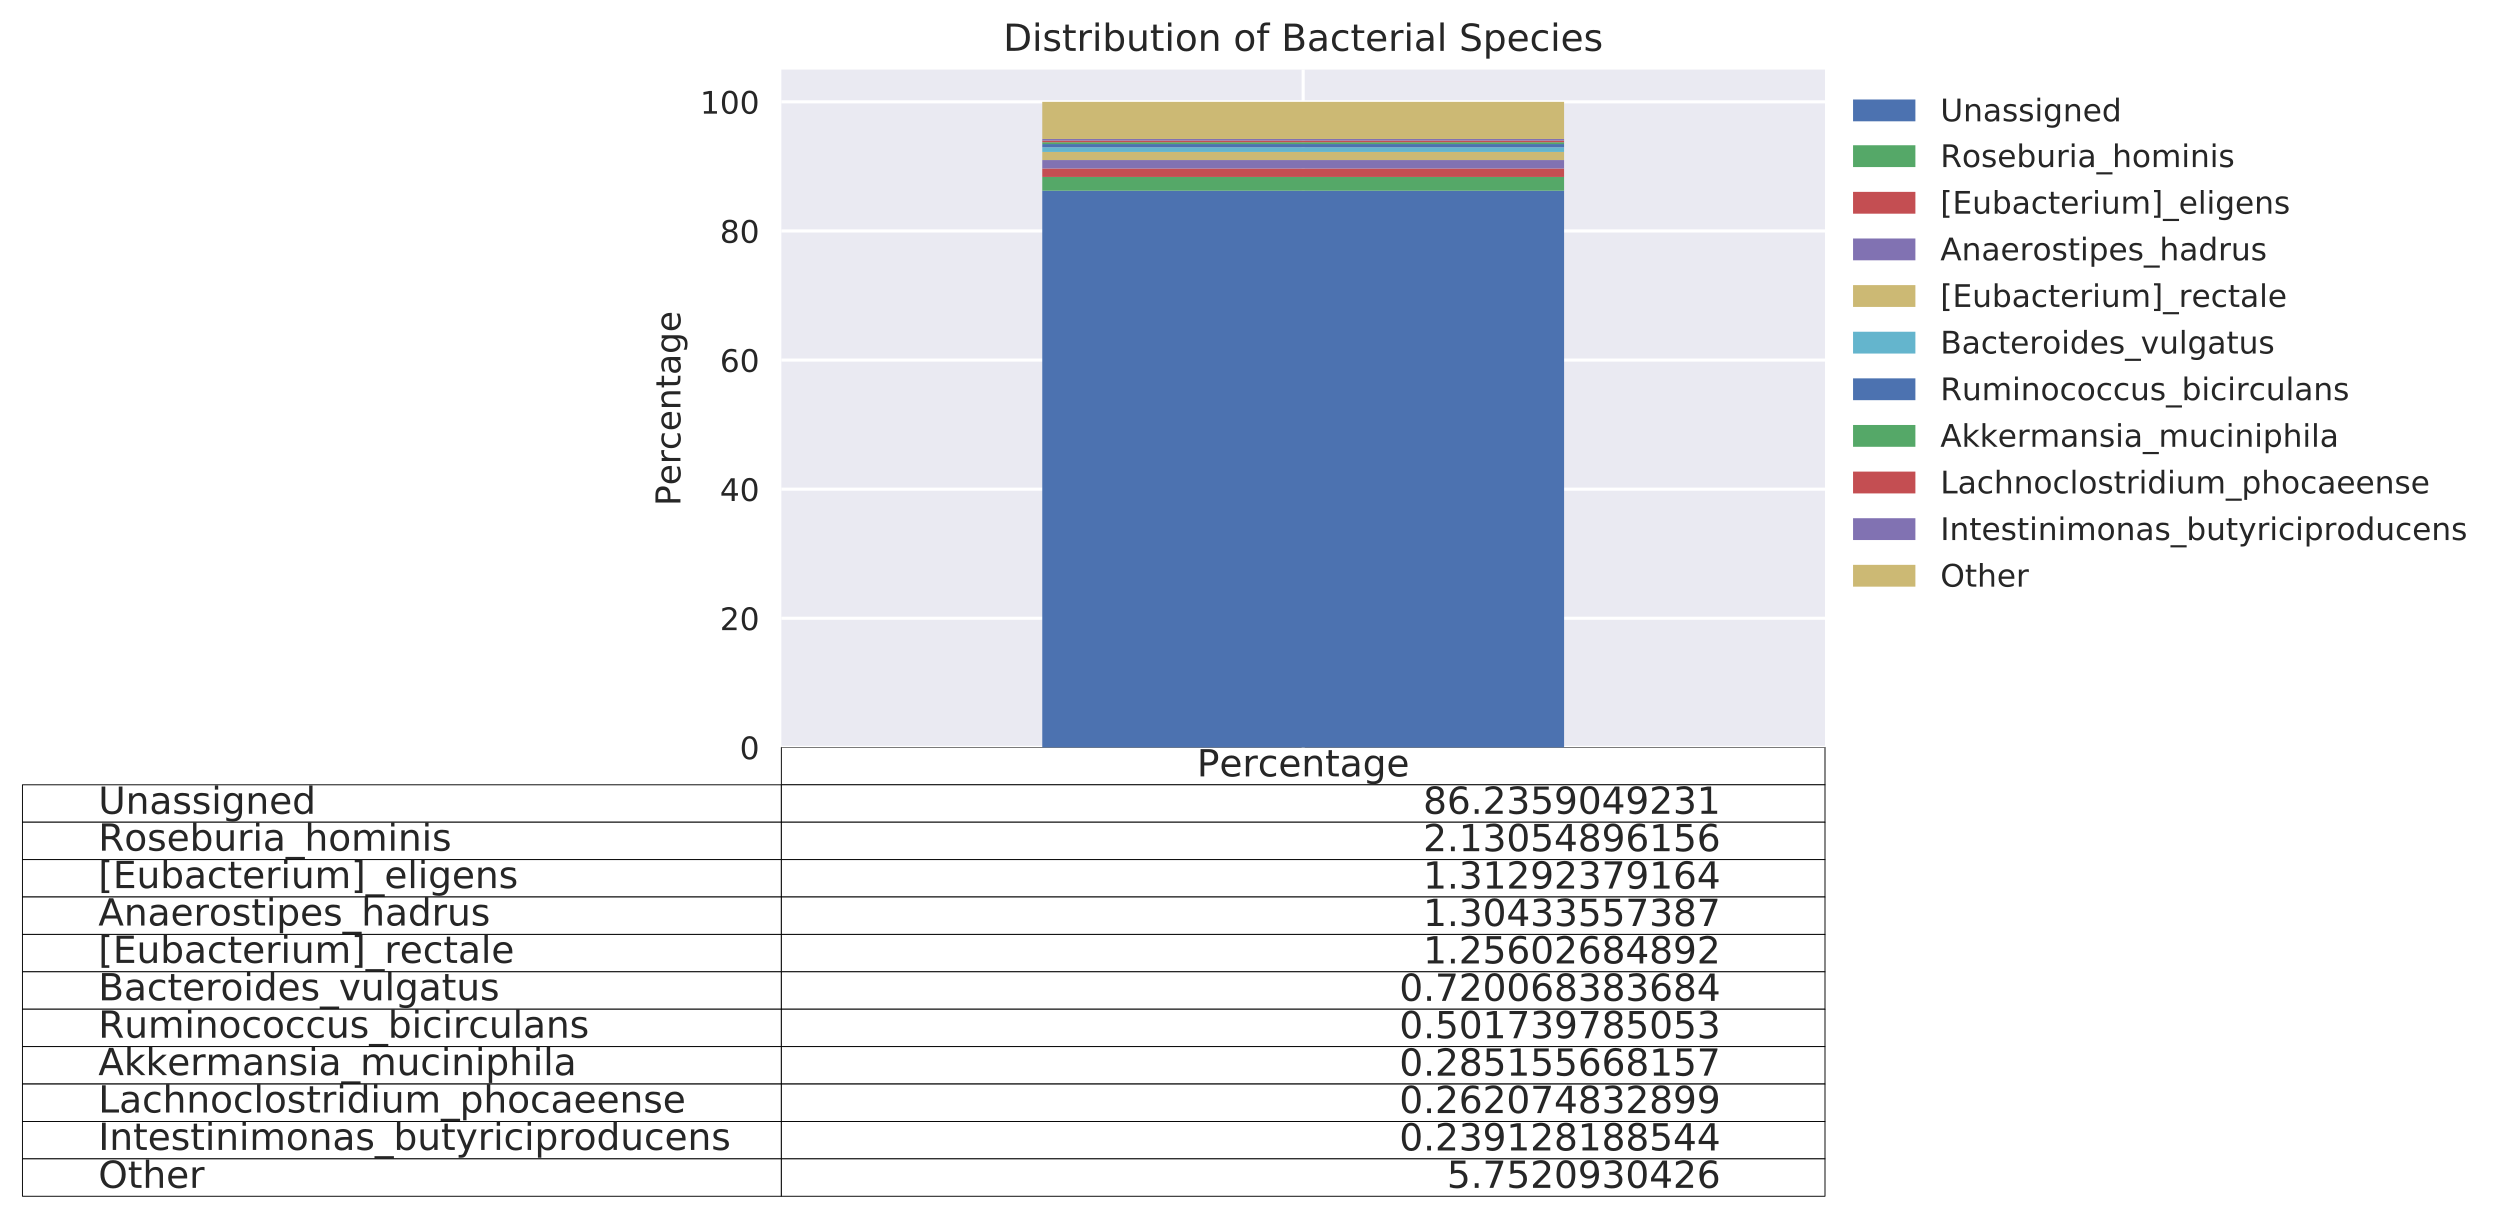 <?xml version="1.0" encoding="utf-8" standalone="no"?>
<!DOCTYPE svg PUBLIC "-//W3C//DTD SVG 1.1//EN"
  "http://www.w3.org/Graphics/SVG/1.1/DTD/svg11.dtd">
<!-- Created with matplotlib (http://matplotlib.org/) -->
<svg height="390pt" version="1.1" viewBox="0 0 802 390" width="802pt" xmlns="http://www.w3.org/2000/svg" xmlns:xlink="http://www.w3.org/1999/xlink">
 <defs>
  <style type="text/css">
*{stroke-linecap:butt;stroke-linejoin:round;}
  </style>
 </defs>
 <g id="figure_1">
  <g id="patch_1">
   <path d="M 0 390.958 
L 802.728 390.958 
L 802.728 0 
L 0 0 
z
" style="fill:#ffffff;"/>
  </g>
  <g id="axes_1">
   <g id="patch_2">
    <path d="M 250.659 239.758 
L 585.459 239.758 
L 585.459 22.318 
L 250.659 22.318 
z
" style="fill:#eaeaf2;"/>
   </g>
   <g id="table_1">
    <g id="patch_3">
     <path d="M 250.659 251.758 
L 585.459 251.758 
L 585.459 239.758 
L 250.659 239.758 
z
" style="fill:#ffffff;stroke:#000000;stroke-linejoin:miter;stroke-width:0.3;"/>
    </g>
    <g id="text_1">
     <!-- Percentage -->
     <defs>
      <path d="M 19.672 64.797 
L 19.672 37.406 
L 32.078 37.406 
Q 38.969 37.406 42.719 40.969 
Q 46.484 44.531 46.484 51.125 
Q 46.484 57.672 42.719 61.234 
Q 38.969 64.797 32.078 64.797 
z
M 9.812 72.906 
L 32.078 72.906 
Q 44.344 72.906 50.609 67.359 
Q 56.891 61.812 56.891 51.125 
Q 56.891 40.328 50.609 34.812 
Q 44.344 29.297 32.078 29.297 
L 19.672 29.297 
L 19.672 0 
L 9.812 0 
z
" id="DejaVuSans-50"/>
      <path d="M 56.203 29.594 
L 56.203 25.203 
L 14.891 25.203 
Q 15.484 15.922 20.484 11.062 
Q 25.484 6.203 34.422 6.203 
Q 39.594 6.203 44.453 7.469 
Q 49.312 8.734 54.109 11.281 
L 54.109 2.781 
Q 49.266 0.734 44.188 -0.344 
Q 39.109 -1.422 33.891 -1.422 
Q 20.797 -1.422 13.156 6.188 
Q 5.516 13.812 5.516 26.812 
Q 5.516 40.234 12.766 48.109 
Q 20.016 56 32.328 56 
Q 43.359 56 49.781 48.891 
Q 56.203 41.797 56.203 29.594 
z
M 47.219 32.234 
Q 47.125 39.594 43.094 43.984 
Q 39.062 48.391 32.422 48.391 
Q 24.906 48.391 20.391 44.141 
Q 15.875 39.891 15.188 32.172 
z
" id="DejaVuSans-65"/>
      <path d="M 41.109 46.297 
Q 39.594 47.172 37.812 47.578 
Q 36.031 48 33.891 48 
Q 26.266 48 22.188 43.047 
Q 18.109 38.094 18.109 28.812 
L 18.109 0 
L 9.078 0 
L 9.078 54.688 
L 18.109 54.688 
L 18.109 46.188 
Q 20.953 51.172 25.484 53.578 
Q 30.031 56 36.531 56 
Q 37.453 56 38.578 55.875 
Q 39.703 55.766 41.062 55.516 
z
" id="DejaVuSans-72"/>
      <path d="M 48.781 52.594 
L 48.781 44.188 
Q 44.969 46.297 41.141 47.344 
Q 37.312 48.391 33.406 48.391 
Q 24.656 48.391 19.812 42.844 
Q 14.984 37.312 14.984 27.297 
Q 14.984 17.281 19.812 11.734 
Q 24.656 6.203 33.406 6.203 
Q 37.312 6.203 41.141 7.25 
Q 44.969 8.297 48.781 10.406 
L 48.781 2.094 
Q 45.016 0.344 40.984 -0.531 
Q 36.969 -1.422 32.422 -1.422 
Q 20.062 -1.422 12.781 6.344 
Q 5.516 14.109 5.516 27.297 
Q 5.516 40.672 12.859 48.328 
Q 20.219 56 33.016 56 
Q 37.156 56 41.109 55.141 
Q 45.062 54.297 48.781 52.594 
z
" id="DejaVuSans-63"/>
      <path d="M 54.891 33.016 
L 54.891 0 
L 45.906 0 
L 45.906 32.719 
Q 45.906 40.484 42.875 44.328 
Q 39.844 48.188 33.797 48.188 
Q 26.516 48.188 22.312 43.547 
Q 18.109 38.922 18.109 30.906 
L 18.109 0 
L 9.078 0 
L 9.078 54.688 
L 18.109 54.688 
L 18.109 46.188 
Q 21.344 51.125 25.703 53.562 
Q 30.078 56 35.797 56 
Q 45.219 56 50.047 50.172 
Q 54.891 44.344 54.891 33.016 
z
" id="DejaVuSans-6e"/>
      <path d="M 18.312 70.219 
L 18.312 54.688 
L 36.812 54.688 
L 36.812 47.703 
L 18.312 47.703 
L 18.312 18.016 
Q 18.312 11.328 20.141 9.422 
Q 21.969 7.516 27.594 7.516 
L 36.812 7.516 
L 36.812 0 
L 27.594 0 
Q 17.188 0 13.234 3.875 
Q 9.281 7.766 9.281 18.016 
L 9.281 47.703 
L 2.688 47.703 
L 2.688 54.688 
L 9.281 54.688 
L 9.281 70.219 
z
" id="DejaVuSans-74"/>
      <path d="M 34.281 27.484 
Q 23.391 27.484 19.188 25 
Q 14.984 22.516 14.984 16.5 
Q 14.984 11.719 18.141 8.906 
Q 21.297 6.109 26.703 6.109 
Q 34.188 6.109 38.703 11.406 
Q 43.219 16.703 43.219 25.484 
L 43.219 27.484 
z
M 52.203 31.203 
L 52.203 0 
L 43.219 0 
L 43.219 8.297 
Q 40.141 3.328 35.547 0.953 
Q 30.953 -1.422 24.312 -1.422 
Q 15.922 -1.422 10.953 3.297 
Q 6 8.016 6 15.922 
Q 6 25.141 12.172 29.828 
Q 18.359 34.516 30.609 34.516 
L 43.219 34.516 
L 43.219 35.406 
Q 43.219 41.609 39.141 45 
Q 35.062 48.391 27.688 48.391 
Q 23 48.391 18.547 47.266 
Q 14.109 46.141 10.016 43.891 
L 10.016 52.203 
Q 14.938 54.109 19.578 55.047 
Q 24.219 56 28.609 56 
Q 40.484 56 46.344 49.844 
Q 52.203 43.703 52.203 31.203 
z
" id="DejaVuSans-61"/>
      <path d="M 45.406 27.984 
Q 45.406 37.75 41.375 43.109 
Q 37.359 48.484 30.078 48.484 
Q 22.859 48.484 18.828 43.109 
Q 14.797 37.75 14.797 27.984 
Q 14.797 18.266 18.828 12.891 
Q 22.859 7.516 30.078 7.516 
Q 37.359 7.516 41.375 12.891 
Q 45.406 18.266 45.406 27.984 
z
M 54.391 6.781 
Q 54.391 -7.172 48.188 -13.984 
Q 42 -20.797 29.203 -20.797 
Q 24.469 -20.797 20.266 -20.094 
Q 16.062 -19.391 12.109 -17.922 
L 12.109 -9.188 
Q 16.062 -11.328 19.922 -12.344 
Q 23.781 -13.375 27.781 -13.375 
Q 36.625 -13.375 41.016 -8.766 
Q 45.406 -4.156 45.406 5.172 
L 45.406 9.625 
Q 42.625 4.781 38.281 2.391 
Q 33.938 0 27.875 0 
Q 17.828 0 11.672 7.656 
Q 5.516 15.328 5.516 27.984 
Q 5.516 40.672 11.672 48.328 
Q 17.828 56 27.875 56 
Q 33.938 56 38.281 53.609 
Q 42.625 51.219 45.406 46.391 
L 45.406 54.688 
L 54.391 54.688 
z
" id="DejaVuSans-67"/>
     </defs>
     <g style="fill:#262626;" transform="translate(383.964 249.069)scale(0.12 -0.12)">
      <use xlink:href="#DejaVuSans-50"/>
      <use x="60.256" xlink:href="#DejaVuSans-65"/>
      <use x="121.779" xlink:href="#DejaVuSans-72"/>
      <use x="162.861" xlink:href="#DejaVuSans-63"/>
      <use x="217.842" xlink:href="#DejaVuSans-65"/>
      <use x="279.365" xlink:href="#DejaVuSans-6e"/>
      <use x="342.744" xlink:href="#DejaVuSans-74"/>
      <use x="381.953" xlink:href="#DejaVuSans-61"/>
      <use x="443.232" xlink:href="#DejaVuSans-67"/>
      <use x="506.709" xlink:href="#DejaVuSans-65"/>
     </g>
    </g>
    <g id="patch_4">
     <path d="M 7.2 263.758 
L 250.659 263.758 
L 250.659 251.758 
L 7.2 251.758 
z
" style="fill:#ffffff;stroke:#000000;stroke-linejoin:miter;stroke-width:0.3;"/>
    </g>
    <g id="text_2">
     <!-- Unassigned -->
     <defs>
      <path d="M 8.688 72.906 
L 18.609 72.906 
L 18.609 28.609 
Q 18.609 16.891 22.844 11.734 
Q 27.094 6.594 36.625 6.594 
Q 46.094 6.594 50.344 11.734 
Q 54.594 16.891 54.594 28.609 
L 54.594 72.906 
L 64.5 72.906 
L 64.5 27.391 
Q 64.5 13.141 57.438 5.859 
Q 50.391 -1.422 36.625 -1.422 
Q 22.797 -1.422 15.734 5.859 
Q 8.688 13.141 8.688 27.391 
z
" id="DejaVuSans-55"/>
      <path d="M 44.281 53.078 
L 44.281 44.578 
Q 40.484 46.531 36.375 47.5 
Q 32.281 48.484 27.875 48.484 
Q 21.188 48.484 17.844 46.438 
Q 14.5 44.391 14.5 40.281 
Q 14.5 37.156 16.891 35.375 
Q 19.281 33.594 26.516 31.984 
L 29.594 31.297 
Q 39.156 29.25 43.188 25.516 
Q 47.219 21.781 47.219 15.094 
Q 47.219 7.469 41.188 3.016 
Q 35.156 -1.422 24.609 -1.422 
Q 20.219 -1.422 15.453 -0.562 
Q 10.688 0.297 5.422 2 
L 5.422 11.281 
Q 10.406 8.688 15.234 7.391 
Q 20.062 6.109 24.812 6.109 
Q 31.156 6.109 34.562 8.281 
Q 37.984 10.453 37.984 14.406 
Q 37.984 18.062 35.516 20.016 
Q 33.062 21.969 24.703 23.781 
L 21.578 24.516 
Q 13.234 26.266 9.516 29.906 
Q 5.812 33.547 5.812 39.891 
Q 5.812 47.609 11.281 51.797 
Q 16.75 56 26.812 56 
Q 31.781 56 36.172 55.266 
Q 40.578 54.547 44.281 53.078 
z
" id="DejaVuSans-73"/>
      <path d="M 9.422 54.688 
L 18.406 54.688 
L 18.406 0 
L 9.422 0 
z
M 9.422 75.984 
L 18.406 75.984 
L 18.406 64.594 
L 9.422 64.594 
z
" id="DejaVuSans-69"/>
      <path d="M 45.406 46.391 
L 45.406 75.984 
L 54.391 75.984 
L 54.391 0 
L 45.406 0 
L 45.406 8.203 
Q 42.578 3.328 38.25 0.953 
Q 33.938 -1.422 27.875 -1.422 
Q 17.969 -1.422 11.734 6.484 
Q 5.516 14.406 5.516 27.297 
Q 5.516 40.188 11.734 48.094 
Q 17.969 56 27.875 56 
Q 33.938 56 38.25 53.625 
Q 42.578 51.266 45.406 46.391 
z
M 14.797 27.297 
Q 14.797 17.391 18.875 11.75 
Q 22.953 6.109 30.078 6.109 
Q 37.203 6.109 41.297 11.75 
Q 45.406 17.391 45.406 27.297 
Q 45.406 37.203 41.297 42.844 
Q 37.203 48.484 30.078 48.484 
Q 22.953 48.484 18.875 42.844 
Q 14.797 37.203 14.797 27.297 
z
" id="DejaVuSans-64"/>
     </defs>
     <g style="fill:#262626;" transform="translate(31.546 261.069)scale(0.12 -0.12)">
      <use xlink:href="#DejaVuSans-55"/>
      <use x="73.193" xlink:href="#DejaVuSans-6e"/>
      <use x="136.572" xlink:href="#DejaVuSans-61"/>
      <use x="197.852" xlink:href="#DejaVuSans-73"/>
      <use x="249.951" xlink:href="#DejaVuSans-73"/>
      <use x="302.051" xlink:href="#DejaVuSans-69"/>
      <use x="329.834" xlink:href="#DejaVuSans-67"/>
      <use x="393.311" xlink:href="#DejaVuSans-6e"/>
      <use x="456.689" xlink:href="#DejaVuSans-65"/>
      <use x="518.213" xlink:href="#DejaVuSans-64"/>
     </g>
    </g>
    <g id="patch_5">
     <path d="M 250.659 263.758 
L 585.459 263.758 
L 585.459 251.758 
L 250.659 251.758 
z
" style="fill:#ffffff;stroke:#000000;stroke-linejoin:miter;stroke-width:0.3;"/>
    </g>
    <g id="text_3">
     <!-- 86.2359049231 -->
     <defs>
      <path d="M 31.781 34.625 
Q 24.75 34.625 20.719 30.859 
Q 16.703 27.094 16.703 20.516 
Q 16.703 13.922 20.719 10.156 
Q 24.75 6.391 31.781 6.391 
Q 38.812 6.391 42.859 10.172 
Q 46.922 13.969 46.922 20.516 
Q 46.922 27.094 42.891 30.859 
Q 38.875 34.625 31.781 34.625 
z
M 21.922 38.812 
Q 15.578 40.375 12.031 44.719 
Q 8.5 49.078 8.5 55.328 
Q 8.5 64.062 14.719 69.141 
Q 20.953 74.219 31.781 74.219 
Q 42.672 74.219 48.875 69.141 
Q 55.078 64.062 55.078 55.328 
Q 55.078 49.078 51.531 44.719 
Q 48 40.375 41.703 38.812 
Q 48.828 37.156 52.797 32.312 
Q 56.781 27.484 56.781 20.516 
Q 56.781 9.906 50.312 4.234 
Q 43.844 -1.422 31.781 -1.422 
Q 19.734 -1.422 13.25 4.234 
Q 6.781 9.906 6.781 20.516 
Q 6.781 27.484 10.781 32.312 
Q 14.797 37.156 21.922 38.812 
z
M 18.312 54.391 
Q 18.312 48.734 21.844 45.562 
Q 25.391 42.391 31.781 42.391 
Q 38.141 42.391 41.719 45.562 
Q 45.312 48.734 45.312 54.391 
Q 45.312 60.062 41.719 63.234 
Q 38.141 66.406 31.781 66.406 
Q 25.391 66.406 21.844 63.234 
Q 18.312 60.062 18.312 54.391 
z
" id="DejaVuSans-38"/>
      <path d="M 33.016 40.375 
Q 26.375 40.375 22.484 35.828 
Q 18.609 31.297 18.609 23.391 
Q 18.609 15.531 22.484 10.953 
Q 26.375 6.391 33.016 6.391 
Q 39.656 6.391 43.531 10.953 
Q 47.406 15.531 47.406 23.391 
Q 47.406 31.297 43.531 35.828 
Q 39.656 40.375 33.016 40.375 
z
M 52.594 71.297 
L 52.594 62.312 
Q 48.875 64.062 45.094 64.984 
Q 41.312 65.922 37.594 65.922 
Q 27.828 65.922 22.672 59.328 
Q 17.531 52.734 16.797 39.406 
Q 19.672 43.656 24.016 45.922 
Q 28.375 48.188 33.594 48.188 
Q 44.578 48.188 50.953 41.516 
Q 57.328 34.859 57.328 23.391 
Q 57.328 12.156 50.688 5.359 
Q 44.047 -1.422 33.016 -1.422 
Q 20.359 -1.422 13.672 8.266 
Q 6.984 17.969 6.984 36.375 
Q 6.984 53.656 15.188 63.938 
Q 23.391 74.219 37.203 74.219 
Q 40.922 74.219 44.703 73.484 
Q 48.484 72.75 52.594 71.297 
z
" id="DejaVuSans-36"/>
      <path d="M 10.688 12.406 
L 21 12.406 
L 21 0 
L 10.688 0 
z
" id="DejaVuSans-2e"/>
      <path d="M 19.188 8.297 
L 53.609 8.297 
L 53.609 0 
L 7.328 0 
L 7.328 8.297 
Q 12.938 14.109 22.625 23.891 
Q 32.328 33.688 34.812 36.531 
Q 39.547 41.844 41.422 45.531 
Q 43.312 49.219 43.312 52.781 
Q 43.312 58.594 39.234 62.25 
Q 35.156 65.922 28.609 65.922 
Q 23.969 65.922 18.812 64.312 
Q 13.672 62.703 7.812 59.422 
L 7.812 69.391 
Q 13.766 71.781 18.938 73 
Q 24.125 74.219 28.422 74.219 
Q 39.75 74.219 46.484 68.547 
Q 53.219 62.891 53.219 53.422 
Q 53.219 48.922 51.531 44.891 
Q 49.859 40.875 45.406 35.406 
Q 44.188 33.984 37.641 27.219 
Q 31.109 20.453 19.188 8.297 
z
" id="DejaVuSans-32"/>
      <path d="M 40.578 39.312 
Q 47.656 37.797 51.625 33 
Q 55.609 28.219 55.609 21.188 
Q 55.609 10.406 48.188 4.484 
Q 40.766 -1.422 27.094 -1.422 
Q 22.516 -1.422 17.656 -0.516 
Q 12.797 0.391 7.625 2.203 
L 7.625 11.719 
Q 11.719 9.328 16.594 8.109 
Q 21.484 6.891 26.812 6.891 
Q 36.078 6.891 40.938 10.547 
Q 45.797 14.203 45.797 21.188 
Q 45.797 27.641 41.281 31.266 
Q 36.766 34.906 28.719 34.906 
L 20.219 34.906 
L 20.219 43.016 
L 29.109 43.016 
Q 36.375 43.016 40.234 45.922 
Q 44.094 48.828 44.094 54.297 
Q 44.094 59.906 40.109 62.906 
Q 36.141 65.922 28.719 65.922 
Q 24.656 65.922 20.016 65.031 
Q 15.375 64.156 9.812 62.312 
L 9.812 71.094 
Q 15.438 72.656 20.344 73.438 
Q 25.25 74.219 29.594 74.219 
Q 40.828 74.219 47.359 69.109 
Q 53.906 64.016 53.906 55.328 
Q 53.906 49.266 50.438 45.094 
Q 46.969 40.922 40.578 39.312 
z
" id="DejaVuSans-33"/>
      <path d="M 10.797 72.906 
L 49.516 72.906 
L 49.516 64.594 
L 19.828 64.594 
L 19.828 46.734 
Q 21.969 47.469 24.109 47.828 
Q 26.266 48.188 28.422 48.188 
Q 40.625 48.188 47.75 41.5 
Q 54.891 34.812 54.891 23.391 
Q 54.891 11.625 47.562 5.094 
Q 40.234 -1.422 26.906 -1.422 
Q 22.312 -1.422 17.547 -0.641 
Q 12.797 0.141 7.719 1.703 
L 7.719 11.625 
Q 12.109 9.234 16.797 8.062 
Q 21.484 6.891 26.703 6.891 
Q 35.156 6.891 40.078 11.328 
Q 45.016 15.766 45.016 23.391 
Q 45.016 31 40.078 35.438 
Q 35.156 39.891 26.703 39.891 
Q 22.75 39.891 18.812 39.016 
Q 14.891 38.141 10.797 36.281 
z
" id="DejaVuSans-35"/>
      <path d="M 10.984 1.516 
L 10.984 10.5 
Q 14.703 8.734 18.5 7.812 
Q 22.312 6.891 25.984 6.891 
Q 35.75 6.891 40.891 13.453 
Q 46.047 20.016 46.781 33.406 
Q 43.953 29.203 39.594 26.953 
Q 35.25 24.703 29.984 24.703 
Q 19.047 24.703 12.672 31.312 
Q 6.297 37.938 6.297 49.422 
Q 6.297 60.641 12.938 67.422 
Q 19.578 74.219 30.609 74.219 
Q 43.266 74.219 49.922 64.516 
Q 56.594 54.828 56.594 36.375 
Q 56.594 19.141 48.406 8.859 
Q 40.234 -1.422 26.422 -1.422 
Q 22.703 -1.422 18.891 -0.688 
Q 15.094 0.047 10.984 1.516 
z
M 30.609 32.422 
Q 37.25 32.422 41.125 36.953 
Q 45.016 41.5 45.016 49.422 
Q 45.016 57.281 41.125 61.844 
Q 37.25 66.406 30.609 66.406 
Q 23.969 66.406 20.094 61.844 
Q 16.219 57.281 16.219 49.422 
Q 16.219 41.5 20.094 36.953 
Q 23.969 32.422 30.609 32.422 
z
" id="DejaVuSans-39"/>
      <path d="M 31.781 66.406 
Q 24.172 66.406 20.328 58.906 
Q 16.5 51.422 16.5 36.375 
Q 16.5 21.391 20.328 13.891 
Q 24.172 6.391 31.781 6.391 
Q 39.453 6.391 43.281 13.891 
Q 47.125 21.391 47.125 36.375 
Q 47.125 51.422 43.281 58.906 
Q 39.453 66.406 31.781 66.406 
z
M 31.781 74.219 
Q 44.047 74.219 50.516 64.516 
Q 56.984 54.828 56.984 36.375 
Q 56.984 17.969 50.516 8.266 
Q 44.047 -1.422 31.781 -1.422 
Q 19.531 -1.422 13.062 8.266 
Q 6.594 17.969 6.594 36.375 
Q 6.594 54.828 13.062 64.516 
Q 19.531 74.219 31.781 74.219 
z
" id="DejaVuSans-30"/>
      <path d="M 37.797 64.312 
L 12.891 25.391 
L 37.797 25.391 
z
M 35.203 72.906 
L 47.609 72.906 
L 47.609 25.391 
L 58.016 25.391 
L 58.016 17.188 
L 47.609 17.188 
L 47.609 0 
L 37.797 0 
L 37.797 17.188 
L 4.891 17.188 
L 4.891 26.703 
z
" id="DejaVuSans-34"/>
      <path d="M 12.406 8.297 
L 28.516 8.297 
L 28.516 63.922 
L 10.984 60.406 
L 10.984 69.391 
L 28.422 72.906 
L 38.281 72.906 
L 38.281 8.297 
L 54.391 8.297 
L 54.391 0 
L 12.406 0 
z
" id="DejaVuSans-31"/>
     </defs>
     <g style="fill:#262626;" transform="translate(456.545 261.069)scale(0.12 -0.12)">
      <use xlink:href="#DejaVuSans-38"/>
      <use x="63.623" xlink:href="#DejaVuSans-36"/>
      <use x="127.246" xlink:href="#DejaVuSans-2e"/>
      <use x="159.033" xlink:href="#DejaVuSans-32"/>
      <use x="222.656" xlink:href="#DejaVuSans-33"/>
      <use x="286.279" xlink:href="#DejaVuSans-35"/>
      <use x="349.902" xlink:href="#DejaVuSans-39"/>
      <use x="413.525" xlink:href="#DejaVuSans-30"/>
      <use x="477.148" xlink:href="#DejaVuSans-34"/>
      <use x="540.771" xlink:href="#DejaVuSans-39"/>
      <use x="604.395" xlink:href="#DejaVuSans-32"/>
      <use x="668.018" xlink:href="#DejaVuSans-33"/>
      <use x="731.641" xlink:href="#DejaVuSans-31"/>
     </g>
    </g>
    <g id="patch_6">
     <path d="M 7.2 275.758 
L 250.659 275.758 
L 250.659 263.758 
L 7.2 263.758 
z
" style="fill:#ffffff;stroke:#000000;stroke-linejoin:miter;stroke-width:0.3;"/>
    </g>
    <g id="text_4">
     <!-- Roseburia_hominis -->
     <defs>
      <path d="M 44.391 34.188 
Q 47.562 33.109 50.562 29.594 
Q 53.562 26.078 56.594 19.922 
L 66.609 0 
L 56 0 
L 46.688 18.703 
Q 43.062 26.031 39.672 28.422 
Q 36.281 30.812 30.422 30.812 
L 19.672 30.812 
L 19.672 0 
L 9.812 0 
L 9.812 72.906 
L 32.078 72.906 
Q 44.578 72.906 50.734 67.672 
Q 56.891 62.453 56.891 51.906 
Q 56.891 45.016 53.688 40.469 
Q 50.484 35.938 44.391 34.188 
z
M 19.672 64.797 
L 19.672 38.922 
L 32.078 38.922 
Q 39.203 38.922 42.844 42.219 
Q 46.484 45.516 46.484 51.906 
Q 46.484 58.297 42.844 61.547 
Q 39.203 64.797 32.078 64.797 
z
" id="DejaVuSans-52"/>
      <path d="M 30.609 48.391 
Q 23.391 48.391 19.188 42.75 
Q 14.984 37.109 14.984 27.297 
Q 14.984 17.484 19.156 11.844 
Q 23.344 6.203 30.609 6.203 
Q 37.797 6.203 41.984 11.859 
Q 46.188 17.531 46.188 27.297 
Q 46.188 37.016 41.984 42.703 
Q 37.797 48.391 30.609 48.391 
z
M 30.609 56 
Q 42.328 56 49.016 48.375 
Q 55.719 40.766 55.719 27.297 
Q 55.719 13.875 49.016 6.219 
Q 42.328 -1.422 30.609 -1.422 
Q 18.844 -1.422 12.172 6.219 
Q 5.516 13.875 5.516 27.297 
Q 5.516 40.766 12.172 48.375 
Q 18.844 56 30.609 56 
z
" id="DejaVuSans-6f"/>
      <path d="M 48.688 27.297 
Q 48.688 37.203 44.609 42.844 
Q 40.531 48.484 33.406 48.484 
Q 26.266 48.484 22.188 42.844 
Q 18.109 37.203 18.109 27.297 
Q 18.109 17.391 22.188 11.75 
Q 26.266 6.109 33.406 6.109 
Q 40.531 6.109 44.609 11.75 
Q 48.688 17.391 48.688 27.297 
z
M 18.109 46.391 
Q 20.953 51.266 25.266 53.625 
Q 29.594 56 35.594 56 
Q 45.562 56 51.781 48.094 
Q 58.016 40.188 58.016 27.297 
Q 58.016 14.406 51.781 6.484 
Q 45.562 -1.422 35.594 -1.422 
Q 29.594 -1.422 25.266 0.953 
Q 20.953 3.328 18.109 8.203 
L 18.109 0 
L 9.078 0 
L 9.078 75.984 
L 18.109 75.984 
z
" id="DejaVuSans-62"/>
      <path d="M 8.5 21.578 
L 8.5 54.688 
L 17.484 54.688 
L 17.484 21.922 
Q 17.484 14.156 20.5 10.266 
Q 23.531 6.391 29.594 6.391 
Q 36.859 6.391 41.078 11.031 
Q 45.312 15.672 45.312 23.688 
L 45.312 54.688 
L 54.297 54.688 
L 54.297 0 
L 45.312 0 
L 45.312 8.406 
Q 42.047 3.422 37.719 1 
Q 33.406 -1.422 27.688 -1.422 
Q 18.266 -1.422 13.375 4.438 
Q 8.5 10.297 8.5 21.578 
z
M 31.109 56 
z
" id="DejaVuSans-75"/>
      <path d="M 50.984 -16.609 
L 50.984 -23.578 
L -0.984 -23.578 
L -0.984 -16.609 
z
" id="DejaVuSans-5f"/>
      <path d="M 54.891 33.016 
L 54.891 0 
L 45.906 0 
L 45.906 32.719 
Q 45.906 40.484 42.875 44.328 
Q 39.844 48.188 33.797 48.188 
Q 26.516 48.188 22.312 43.547 
Q 18.109 38.922 18.109 30.906 
L 18.109 0 
L 9.078 0 
L 9.078 75.984 
L 18.109 75.984 
L 18.109 46.188 
Q 21.344 51.125 25.703 53.562 
Q 30.078 56 35.797 56 
Q 45.219 56 50.047 50.172 
Q 54.891 44.344 54.891 33.016 
z
" id="DejaVuSans-68"/>
      <path d="M 52 44.188 
Q 55.375 50.25 60.062 53.125 
Q 64.75 56 71.094 56 
Q 79.641 56 84.281 50.016 
Q 88.922 44.047 88.922 33.016 
L 88.922 0 
L 79.891 0 
L 79.891 32.719 
Q 79.891 40.578 77.094 44.375 
Q 74.312 48.188 68.609 48.188 
Q 61.625 48.188 57.562 43.547 
Q 53.516 38.922 53.516 30.906 
L 53.516 0 
L 44.484 0 
L 44.484 32.719 
Q 44.484 40.625 41.703 44.406 
Q 38.922 48.188 33.109 48.188 
Q 26.219 48.188 22.156 43.531 
Q 18.109 38.875 18.109 30.906 
L 18.109 0 
L 9.078 0 
L 9.078 54.688 
L 18.109 54.688 
L 18.109 46.188 
Q 21.188 51.219 25.484 53.609 
Q 29.781 56 35.688 56 
Q 41.656 56 45.828 52.969 
Q 50 49.953 52 44.188 
z
" id="DejaVuSans-6d"/>
     </defs>
     <g style="fill:#262626;" transform="translate(31.546 272.902)scale(0.12 -0.12)">
      <use xlink:href="#DejaVuSans-52"/>
      <use x="69.42" xlink:href="#DejaVuSans-6f"/>
      <use x="130.602" xlink:href="#DejaVuSans-73"/>
      <use x="182.701" xlink:href="#DejaVuSans-65"/>
      <use x="244.225" xlink:href="#DejaVuSans-62"/>
      <use x="307.701" xlink:href="#DejaVuSans-75"/>
      <use x="371.08" xlink:href="#DejaVuSans-72"/>
      <use x="412.193" xlink:href="#DejaVuSans-69"/>
      <use x="439.977" xlink:href="#DejaVuSans-61"/>
      <use x="501.256" xlink:href="#DejaVuSans-5f"/>
      <use x="551.256" xlink:href="#DejaVuSans-68"/>
      <use x="614.635" xlink:href="#DejaVuSans-6f"/>
      <use x="675.816" xlink:href="#DejaVuSans-6d"/>
      <use x="773.229" xlink:href="#DejaVuSans-69"/>
      <use x="801.012" xlink:href="#DejaVuSans-6e"/>
      <use x="864.391" xlink:href="#DejaVuSans-69"/>
      <use x="892.174" xlink:href="#DejaVuSans-73"/>
     </g>
    </g>
    <g id="patch_7">
     <path d="M 250.659 275.758 
L 585.459 275.758 
L 585.459 263.758 
L 250.659 263.758 
z
" style="fill:#ffffff;stroke:#000000;stroke-linejoin:miter;stroke-width:0.3;"/>
    </g>
    <g id="text_5">
     <!-- 2.13054896156 -->
     <g style="fill:#262626;" transform="translate(456.545 273.069)scale(0.12 -0.12)">
      <use xlink:href="#DejaVuSans-32"/>
      <use x="63.623" xlink:href="#DejaVuSans-2e"/>
      <use x="95.41" xlink:href="#DejaVuSans-31"/>
      <use x="159.033" xlink:href="#DejaVuSans-33"/>
      <use x="222.656" xlink:href="#DejaVuSans-30"/>
      <use x="286.279" xlink:href="#DejaVuSans-35"/>
      <use x="349.902" xlink:href="#DejaVuSans-34"/>
      <use x="413.525" xlink:href="#DejaVuSans-38"/>
      <use x="477.148" xlink:href="#DejaVuSans-39"/>
      <use x="540.771" xlink:href="#DejaVuSans-36"/>
      <use x="604.395" xlink:href="#DejaVuSans-31"/>
      <use x="668.018" xlink:href="#DejaVuSans-35"/>
      <use x="731.641" xlink:href="#DejaVuSans-36"/>
     </g>
    </g>
    <g id="patch_8">
     <path d="M 7.2 287.758 
L 250.659 287.758 
L 250.659 275.758 
L 7.2 275.758 
z
" style="fill:#ffffff;stroke:#000000;stroke-linejoin:miter;stroke-width:0.3;"/>
    </g>
    <g id="text_6">
     <!-- [Eubacterium]_eligens -->
     <defs>
      <path d="M 8.594 75.984 
L 29.297 75.984 
L 29.297 69 
L 17.578 69 
L 17.578 -6.203 
L 29.297 -6.203 
L 29.297 -13.188 
L 8.594 -13.188 
z
" id="DejaVuSans-5b"/>
      <path d="M 9.812 72.906 
L 55.906 72.906 
L 55.906 64.594 
L 19.672 64.594 
L 19.672 43.016 
L 54.391 43.016 
L 54.391 34.719 
L 19.672 34.719 
L 19.672 8.297 
L 56.781 8.297 
L 56.781 0 
L 9.812 0 
z
" id="DejaVuSans-45"/>
      <path d="M 30.422 75.984 
L 30.422 -13.188 
L 9.719 -13.188 
L 9.719 -6.203 
L 21.391 -6.203 
L 21.391 69 
L 9.719 69 
L 9.719 75.984 
z
" id="DejaVuSans-5d"/>
      <path d="M 9.422 75.984 
L 18.406 75.984 
L 18.406 0 
L 9.422 0 
z
" id="DejaVuSans-6c"/>
     </defs>
     <g style="fill:#262626;" transform="translate(31.546 284.902)scale(0.12 -0.12)">
      <use xlink:href="#DejaVuSans-5b"/>
      <use x="39.014" xlink:href="#DejaVuSans-45"/>
      <use x="102.197" xlink:href="#DejaVuSans-75"/>
      <use x="165.576" xlink:href="#DejaVuSans-62"/>
      <use x="229.053" xlink:href="#DejaVuSans-61"/>
      <use x="290.332" xlink:href="#DejaVuSans-63"/>
      <use x="345.312" xlink:href="#DejaVuSans-74"/>
      <use x="384.521" xlink:href="#DejaVuSans-65"/>
      <use x="446.045" xlink:href="#DejaVuSans-72"/>
      <use x="487.158" xlink:href="#DejaVuSans-69"/>
      <use x="514.941" xlink:href="#DejaVuSans-75"/>
      <use x="578.32" xlink:href="#DejaVuSans-6d"/>
      <use x="675.732" xlink:href="#DejaVuSans-5d"/>
      <use x="714.746" xlink:href="#DejaVuSans-5f"/>
      <use x="764.746" xlink:href="#DejaVuSans-65"/>
      <use x="826.27" xlink:href="#DejaVuSans-6c"/>
      <use x="854.053" xlink:href="#DejaVuSans-69"/>
      <use x="881.836" xlink:href="#DejaVuSans-67"/>
      <use x="945.312" xlink:href="#DejaVuSans-65"/>
      <use x="1006.836" xlink:href="#DejaVuSans-6e"/>
      <use x="1070.215" xlink:href="#DejaVuSans-73"/>
     </g>
    </g>
    <g id="patch_9">
     <path d="M 250.659 287.758 
L 585.459 287.758 
L 585.459 275.758 
L 250.659 275.758 
z
" style="fill:#ffffff;stroke:#000000;stroke-linejoin:miter;stroke-width:0.3;"/>
    </g>
    <g id="text_7">
     <!-- 1.31292379164 -->
     <defs>
      <path d="M 8.203 72.906 
L 55.078 72.906 
L 55.078 68.703 
L 28.609 0 
L 18.312 0 
L 43.219 64.594 
L 8.203 64.594 
z
" id="DejaVuSans-37"/>
     </defs>
     <g style="fill:#262626;" transform="translate(456.545 285.069)scale(0.12 -0.12)">
      <use xlink:href="#DejaVuSans-31"/>
      <use x="63.623" xlink:href="#DejaVuSans-2e"/>
      <use x="95.41" xlink:href="#DejaVuSans-33"/>
      <use x="159.033" xlink:href="#DejaVuSans-31"/>
      <use x="222.656" xlink:href="#DejaVuSans-32"/>
      <use x="286.279" xlink:href="#DejaVuSans-39"/>
      <use x="349.902" xlink:href="#DejaVuSans-32"/>
      <use x="413.525" xlink:href="#DejaVuSans-33"/>
      <use x="477.148" xlink:href="#DejaVuSans-37"/>
      <use x="540.771" xlink:href="#DejaVuSans-39"/>
      <use x="604.395" xlink:href="#DejaVuSans-31"/>
      <use x="668.018" xlink:href="#DejaVuSans-36"/>
      <use x="731.641" xlink:href="#DejaVuSans-34"/>
     </g>
    </g>
    <g id="patch_10">
     <path d="M 7.2 299.758 
L 250.659 299.758 
L 250.659 287.758 
L 7.2 287.758 
z
" style="fill:#ffffff;stroke:#000000;stroke-linejoin:miter;stroke-width:0.3;"/>
    </g>
    <g id="text_8">
     <!-- Anaerostipes_hadrus -->
     <defs>
      <path d="M 34.188 63.188 
L 20.797 26.906 
L 47.609 26.906 
z
M 28.609 72.906 
L 39.797 72.906 
L 67.578 0 
L 57.328 0 
L 50.688 18.703 
L 17.828 18.703 
L 11.188 0 
L 0.781 0 
z
" id="DejaVuSans-41"/>
      <path d="M 18.109 8.203 
L 18.109 -20.797 
L 9.078 -20.797 
L 9.078 54.688 
L 18.109 54.688 
L 18.109 46.391 
Q 20.953 51.266 25.266 53.625 
Q 29.594 56 35.594 56 
Q 45.562 56 51.781 48.094 
Q 58.016 40.188 58.016 27.297 
Q 58.016 14.406 51.781 6.484 
Q 45.562 -1.422 35.594 -1.422 
Q 29.594 -1.422 25.266 0.953 
Q 20.953 3.328 18.109 8.203 
z
M 48.688 27.297 
Q 48.688 37.203 44.609 42.844 
Q 40.531 48.484 33.406 48.484 
Q 26.266 48.484 22.188 42.844 
Q 18.109 37.203 18.109 27.297 
Q 18.109 17.391 22.188 11.75 
Q 26.266 6.109 33.406 6.109 
Q 40.531 6.109 44.609 11.75 
Q 48.688 17.391 48.688 27.297 
z
" id="DejaVuSans-70"/>
     </defs>
     <g style="fill:#262626;" transform="translate(31.546 296.902)scale(0.12 -0.12)">
      <use xlink:href="#DejaVuSans-41"/>
      <use x="68.408" xlink:href="#DejaVuSans-6e"/>
      <use x="131.787" xlink:href="#DejaVuSans-61"/>
      <use x="193.066" xlink:href="#DejaVuSans-65"/>
      <use x="254.59" xlink:href="#DejaVuSans-72"/>
      <use x="295.672" xlink:href="#DejaVuSans-6f"/>
      <use x="356.854" xlink:href="#DejaVuSans-73"/>
      <use x="408.953" xlink:href="#DejaVuSans-74"/>
      <use x="448.162" xlink:href="#DejaVuSans-69"/>
      <use x="475.945" xlink:href="#DejaVuSans-70"/>
      <use x="539.422" xlink:href="#DejaVuSans-65"/>
      <use x="600.945" xlink:href="#DejaVuSans-73"/>
      <use x="653.045" xlink:href="#DejaVuSans-5f"/>
      <use x="703.045" xlink:href="#DejaVuSans-68"/>
      <use x="766.424" xlink:href="#DejaVuSans-61"/>
      <use x="827.703" xlink:href="#DejaVuSans-64"/>
      <use x="891.18" xlink:href="#DejaVuSans-72"/>
      <use x="932.293" xlink:href="#DejaVuSans-75"/>
      <use x="995.672" xlink:href="#DejaVuSans-73"/>
     </g>
    </g>
    <g id="patch_11">
     <path d="M 250.659 299.758 
L 585.459 299.758 
L 585.459 287.758 
L 250.659 287.758 
z
" style="fill:#ffffff;stroke:#000000;stroke-linejoin:miter;stroke-width:0.3;"/>
    </g>
    <g id="text_9">
     <!-- 1.30433557387 -->
     <g style="fill:#262626;" transform="translate(456.545 297.069)scale(0.12 -0.12)">
      <use xlink:href="#DejaVuSans-31"/>
      <use x="63.623" xlink:href="#DejaVuSans-2e"/>
      <use x="95.41" xlink:href="#DejaVuSans-33"/>
      <use x="159.033" xlink:href="#DejaVuSans-30"/>
      <use x="222.656" xlink:href="#DejaVuSans-34"/>
      <use x="286.279" xlink:href="#DejaVuSans-33"/>
      <use x="349.902" xlink:href="#DejaVuSans-33"/>
      <use x="413.525" xlink:href="#DejaVuSans-35"/>
      <use x="477.148" xlink:href="#DejaVuSans-35"/>
      <use x="540.771" xlink:href="#DejaVuSans-37"/>
      <use x="604.395" xlink:href="#DejaVuSans-33"/>
      <use x="668.018" xlink:href="#DejaVuSans-38"/>
      <use x="731.641" xlink:href="#DejaVuSans-37"/>
     </g>
    </g>
    <g id="patch_12">
     <path d="M 7.2 311.758 
L 250.659 311.758 
L 250.659 299.758 
L 7.2 299.758 
z
" style="fill:#ffffff;stroke:#000000;stroke-linejoin:miter;stroke-width:0.3;"/>
    </g>
    <g id="text_10">
     <!-- [Eubacterium]_rectale -->
     <g style="fill:#262626;" transform="translate(31.546 308.902)scale(0.12 -0.12)">
      <use xlink:href="#DejaVuSans-5b"/>
      <use x="39.014" xlink:href="#DejaVuSans-45"/>
      <use x="102.197" xlink:href="#DejaVuSans-75"/>
      <use x="165.576" xlink:href="#DejaVuSans-62"/>
      <use x="229.053" xlink:href="#DejaVuSans-61"/>
      <use x="290.332" xlink:href="#DejaVuSans-63"/>
      <use x="345.312" xlink:href="#DejaVuSans-74"/>
      <use x="384.521" xlink:href="#DejaVuSans-65"/>
      <use x="446.045" xlink:href="#DejaVuSans-72"/>
      <use x="487.158" xlink:href="#DejaVuSans-69"/>
      <use x="514.941" xlink:href="#DejaVuSans-75"/>
      <use x="578.32" xlink:href="#DejaVuSans-6d"/>
      <use x="675.732" xlink:href="#DejaVuSans-5d"/>
      <use x="714.746" xlink:href="#DejaVuSans-5f"/>
      <use x="764.746" xlink:href="#DejaVuSans-72"/>
      <use x="805.828" xlink:href="#DejaVuSans-65"/>
      <use x="867.352" xlink:href="#DejaVuSans-63"/>
      <use x="922.332" xlink:href="#DejaVuSans-74"/>
      <use x="961.541" xlink:href="#DejaVuSans-61"/>
      <use x="1022.82" xlink:href="#DejaVuSans-6c"/>
      <use x="1050.604" xlink:href="#DejaVuSans-65"/>
     </g>
    </g>
    <g id="patch_13">
     <path d="M 250.659 311.758 
L 585.459 311.758 
L 585.459 299.758 
L 250.659 299.758 
z
" style="fill:#ffffff;stroke:#000000;stroke-linejoin:miter;stroke-width:0.3;"/>
    </g>
    <g id="text_11">
     <!-- 1.25602684892 -->
     <g style="fill:#262626;" transform="translate(456.545 309.069)scale(0.12 -0.12)">
      <use xlink:href="#DejaVuSans-31"/>
      <use x="63.623" xlink:href="#DejaVuSans-2e"/>
      <use x="95.41" xlink:href="#DejaVuSans-32"/>
      <use x="159.033" xlink:href="#DejaVuSans-35"/>
      <use x="222.656" xlink:href="#DejaVuSans-36"/>
      <use x="286.279" xlink:href="#DejaVuSans-30"/>
      <use x="349.902" xlink:href="#DejaVuSans-32"/>
      <use x="413.525" xlink:href="#DejaVuSans-36"/>
      <use x="477.148" xlink:href="#DejaVuSans-38"/>
      <use x="540.771" xlink:href="#DejaVuSans-34"/>
      <use x="604.395" xlink:href="#DejaVuSans-38"/>
      <use x="668.018" xlink:href="#DejaVuSans-39"/>
      <use x="731.641" xlink:href="#DejaVuSans-32"/>
     </g>
    </g>
    <g id="patch_14">
     <path d="M 7.2 323.758 
L 250.659 323.758 
L 250.659 311.758 
L 7.2 311.758 
z
" style="fill:#ffffff;stroke:#000000;stroke-linejoin:miter;stroke-width:0.3;"/>
    </g>
    <g id="text_12">
     <!-- Bacteroides_vulgatus -->
     <defs>
      <path d="M 19.672 34.812 
L 19.672 8.109 
L 35.5 8.109 
Q 43.453 8.109 47.281 11.406 
Q 51.125 14.703 51.125 21.484 
Q 51.125 28.328 47.281 31.562 
Q 43.453 34.812 35.5 34.812 
z
M 19.672 64.797 
L 19.672 42.828 
L 34.281 42.828 
Q 41.5 42.828 45.031 45.531 
Q 48.578 48.25 48.578 53.812 
Q 48.578 59.328 45.031 62.062 
Q 41.5 64.797 34.281 64.797 
z
M 9.812 72.906 
L 35.016 72.906 
Q 46.297 72.906 52.391 68.219 
Q 58.5 63.531 58.5 54.891 
Q 58.5 48.188 55.375 44.234 
Q 52.25 40.281 46.188 39.312 
Q 53.469 37.75 57.5 32.781 
Q 61.531 27.828 61.531 20.406 
Q 61.531 10.641 54.891 5.312 
Q 48.25 0 35.984 0 
L 9.812 0 
z
" id="DejaVuSans-42"/>
      <path d="M 2.984 54.688 
L 12.5 54.688 
L 29.594 8.797 
L 46.688 54.688 
L 56.203 54.688 
L 35.688 0 
L 23.484 0 
z
" id="DejaVuSans-76"/>
     </defs>
     <g style="fill:#262626;" transform="translate(31.546 320.902)scale(0.12 -0.12)">
      <use xlink:href="#DejaVuSans-42"/>
      <use x="68.604" xlink:href="#DejaVuSans-61"/>
      <use x="129.883" xlink:href="#DejaVuSans-63"/>
      <use x="184.863" xlink:href="#DejaVuSans-74"/>
      <use x="224.072" xlink:href="#DejaVuSans-65"/>
      <use x="285.596" xlink:href="#DejaVuSans-72"/>
      <use x="326.678" xlink:href="#DejaVuSans-6f"/>
      <use x="387.859" xlink:href="#DejaVuSans-69"/>
      <use x="415.643" xlink:href="#DejaVuSans-64"/>
      <use x="479.119" xlink:href="#DejaVuSans-65"/>
      <use x="540.643" xlink:href="#DejaVuSans-73"/>
      <use x="592.742" xlink:href="#DejaVuSans-5f"/>
      <use x="642.742" xlink:href="#DejaVuSans-76"/>
      <use x="701.922" xlink:href="#DejaVuSans-75"/>
      <use x="765.301" xlink:href="#DejaVuSans-6c"/>
      <use x="793.084" xlink:href="#DejaVuSans-67"/>
      <use x="856.561" xlink:href="#DejaVuSans-61"/>
      <use x="917.84" xlink:href="#DejaVuSans-74"/>
      <use x="957.049" xlink:href="#DejaVuSans-75"/>
      <use x="1020.428" xlink:href="#DejaVuSans-73"/>
     </g>
    </g>
    <g id="patch_15">
     <path d="M 250.659 323.758 
L 585.459 323.758 
L 585.459 311.758 
L 250.659 311.758 
z
" style="fill:#ffffff;stroke:#000000;stroke-linejoin:miter;stroke-width:0.3;"/>
    </g>
    <g id="text_13">
     <!-- 0.720068383684 -->
     <g style="fill:#262626;" transform="translate(448.91 321.069)scale(0.12 -0.12)">
      <use xlink:href="#DejaVuSans-30"/>
      <use x="63.623" xlink:href="#DejaVuSans-2e"/>
      <use x="95.41" xlink:href="#DejaVuSans-37"/>
      <use x="159.033" xlink:href="#DejaVuSans-32"/>
      <use x="222.656" xlink:href="#DejaVuSans-30"/>
      <use x="286.279" xlink:href="#DejaVuSans-30"/>
      <use x="349.902" xlink:href="#DejaVuSans-36"/>
      <use x="413.525" xlink:href="#DejaVuSans-38"/>
      <use x="477.148" xlink:href="#DejaVuSans-33"/>
      <use x="540.771" xlink:href="#DejaVuSans-38"/>
      <use x="604.395" xlink:href="#DejaVuSans-33"/>
      <use x="668.018" xlink:href="#DejaVuSans-36"/>
      <use x="731.641" xlink:href="#DejaVuSans-38"/>
      <use x="795.264" xlink:href="#DejaVuSans-34"/>
     </g>
    </g>
    <g id="patch_16">
     <path d="M 7.2 335.758 
L 250.659 335.758 
L 250.659 323.758 
L 7.2 323.758 
z
" style="fill:#ffffff;stroke:#000000;stroke-linejoin:miter;stroke-width:0.3;"/>
    </g>
    <g id="text_14">
     <!-- Ruminococcus_bicirculans -->
     <g style="fill:#262626;" transform="translate(31.546 332.902)scale(0.12 -0.12)">
      <use xlink:href="#DejaVuSans-52"/>
      <use x="69.42" xlink:href="#DejaVuSans-75"/>
      <use x="132.799" xlink:href="#DejaVuSans-6d"/>
      <use x="230.211" xlink:href="#DejaVuSans-69"/>
      <use x="257.994" xlink:href="#DejaVuSans-6e"/>
      <use x="321.373" xlink:href="#DejaVuSans-6f"/>
      <use x="382.555" xlink:href="#DejaVuSans-63"/>
      <use x="437.535" xlink:href="#DejaVuSans-6f"/>
      <use x="498.717" xlink:href="#DejaVuSans-63"/>
      <use x="553.697" xlink:href="#DejaVuSans-63"/>
      <use x="608.678" xlink:href="#DejaVuSans-75"/>
      <use x="672.057" xlink:href="#DejaVuSans-73"/>
      <use x="724.156" xlink:href="#DejaVuSans-5f"/>
      <use x="774.156" xlink:href="#DejaVuSans-62"/>
      <use x="837.633" xlink:href="#DejaVuSans-69"/>
      <use x="865.416" xlink:href="#DejaVuSans-63"/>
      <use x="920.396" xlink:href="#DejaVuSans-69"/>
      <use x="948.18" xlink:href="#DejaVuSans-72"/>
      <use x="989.262" xlink:href="#DejaVuSans-63"/>
      <use x="1044.242" xlink:href="#DejaVuSans-75"/>
      <use x="1107.621" xlink:href="#DejaVuSans-6c"/>
      <use x="1135.404" xlink:href="#DejaVuSans-61"/>
      <use x="1196.684" xlink:href="#DejaVuSans-6e"/>
      <use x="1260.062" xlink:href="#DejaVuSans-73"/>
     </g>
    </g>
    <g id="patch_17">
     <path d="M 250.659 335.758 
L 585.459 335.758 
L 585.459 323.758 
L 250.659 323.758 
z
" style="fill:#ffffff;stroke:#000000;stroke-linejoin:miter;stroke-width:0.3;"/>
    </g>
    <g id="text_15">
     <!-- 0.501739785053 -->
     <g style="fill:#262626;" transform="translate(448.91 333.069)scale(0.12 -0.12)">
      <use xlink:href="#DejaVuSans-30"/>
      <use x="63.623" xlink:href="#DejaVuSans-2e"/>
      <use x="95.41" xlink:href="#DejaVuSans-35"/>
      <use x="159.033" xlink:href="#DejaVuSans-30"/>
      <use x="222.656" xlink:href="#DejaVuSans-31"/>
      <use x="286.279" xlink:href="#DejaVuSans-37"/>
      <use x="349.902" xlink:href="#DejaVuSans-33"/>
      <use x="413.525" xlink:href="#DejaVuSans-39"/>
      <use x="477.148" xlink:href="#DejaVuSans-37"/>
      <use x="540.771" xlink:href="#DejaVuSans-38"/>
      <use x="604.395" xlink:href="#DejaVuSans-35"/>
      <use x="668.018" xlink:href="#DejaVuSans-30"/>
      <use x="731.641" xlink:href="#DejaVuSans-35"/>
      <use x="795.264" xlink:href="#DejaVuSans-33"/>
     </g>
    </g>
    <g id="patch_18">
     <path d="M 7.2 347.758 
L 250.659 347.758 
L 250.659 335.758 
L 7.2 335.758 
z
" style="fill:#ffffff;stroke:#000000;stroke-linejoin:miter;stroke-width:0.3;"/>
    </g>
    <g id="text_16">
     <!-- Akkermansia_muciniphila -->
     <defs>
      <path d="M 9.078 75.984 
L 18.109 75.984 
L 18.109 31.109 
L 44.922 54.688 
L 56.391 54.688 
L 27.391 29.109 
L 57.625 0 
L 45.906 0 
L 18.109 26.703 
L 18.109 0 
L 9.078 0 
z
" id="DejaVuSans-6b"/>
     </defs>
     <g style="fill:#262626;" transform="translate(31.546 344.902)scale(0.12 -0.12)">
      <use xlink:href="#DejaVuSans-41"/>
      <use x="68.408" xlink:href="#DejaVuSans-6b"/>
      <use x="126.318" xlink:href="#DejaVuSans-6b"/>
      <use x="184.182" xlink:href="#DejaVuSans-65"/>
      <use x="245.705" xlink:href="#DejaVuSans-72"/>
      <use x="286.803" xlink:href="#DejaVuSans-6d"/>
      <use x="384.215" xlink:href="#DejaVuSans-61"/>
      <use x="445.494" xlink:href="#DejaVuSans-6e"/>
      <use x="508.873" xlink:href="#DejaVuSans-73"/>
      <use x="560.973" xlink:href="#DejaVuSans-69"/>
      <use x="588.756" xlink:href="#DejaVuSans-61"/>
      <use x="650.035" xlink:href="#DejaVuSans-5f"/>
      <use x="700.035" xlink:href="#DejaVuSans-6d"/>
      <use x="797.447" xlink:href="#DejaVuSans-75"/>
      <use x="860.826" xlink:href="#DejaVuSans-63"/>
      <use x="915.807" xlink:href="#DejaVuSans-69"/>
      <use x="943.59" xlink:href="#DejaVuSans-6e"/>
      <use x="1006.969" xlink:href="#DejaVuSans-69"/>
      <use x="1034.752" xlink:href="#DejaVuSans-70"/>
      <use x="1098.229" xlink:href="#DejaVuSans-68"/>
      <use x="1161.607" xlink:href="#DejaVuSans-69"/>
      <use x="1189.391" xlink:href="#DejaVuSans-6c"/>
      <use x="1217.174" xlink:href="#DejaVuSans-61"/>
     </g>
    </g>
    <g id="patch_19">
     <path d="M 250.659 347.758 
L 585.459 347.758 
L 585.459 335.758 
L 250.659 335.758 
z
" style="fill:#ffffff;stroke:#000000;stroke-linejoin:miter;stroke-width:0.3;"/>
    </g>
    <g id="text_17">
     <!-- 0.285155668157 -->
     <g style="fill:#262626;" transform="translate(448.91 345.069)scale(0.12 -0.12)">
      <use xlink:href="#DejaVuSans-30"/>
      <use x="63.623" xlink:href="#DejaVuSans-2e"/>
      <use x="95.41" xlink:href="#DejaVuSans-32"/>
      <use x="159.033" xlink:href="#DejaVuSans-38"/>
      <use x="222.656" xlink:href="#DejaVuSans-35"/>
      <use x="286.279" xlink:href="#DejaVuSans-31"/>
      <use x="349.902" xlink:href="#DejaVuSans-35"/>
      <use x="413.525" xlink:href="#DejaVuSans-35"/>
      <use x="477.148" xlink:href="#DejaVuSans-36"/>
      <use x="540.771" xlink:href="#DejaVuSans-36"/>
      <use x="604.395" xlink:href="#DejaVuSans-38"/>
      <use x="668.018" xlink:href="#DejaVuSans-31"/>
      <use x="731.641" xlink:href="#DejaVuSans-35"/>
      <use x="795.264" xlink:href="#DejaVuSans-37"/>
     </g>
    </g>
    <g id="patch_20">
     <path d="M 7.2 359.758 
L 250.659 359.758 
L 250.659 347.758 
L 7.2 347.758 
z
" style="fill:#ffffff;stroke:#000000;stroke-linejoin:miter;stroke-width:0.3;"/>
    </g>
    <g id="text_18">
     <!-- Lachnoclostridium_phocaeense -->
     <defs>
      <path d="M 9.812 72.906 
L 19.672 72.906 
L 19.672 8.297 
L 55.172 8.297 
L 55.172 0 
L 9.812 0 
z
" id="DejaVuSans-4c"/>
     </defs>
     <g style="fill:#262626;" transform="translate(31.546 356.902)scale(0.12 -0.12)">
      <use xlink:href="#DejaVuSans-4c"/>
      <use x="55.713" xlink:href="#DejaVuSans-61"/>
      <use x="116.992" xlink:href="#DejaVuSans-63"/>
      <use x="171.973" xlink:href="#DejaVuSans-68"/>
      <use x="235.352" xlink:href="#DejaVuSans-6e"/>
      <use x="298.73" xlink:href="#DejaVuSans-6f"/>
      <use x="359.912" xlink:href="#DejaVuSans-63"/>
      <use x="414.893" xlink:href="#DejaVuSans-6c"/>
      <use x="442.676" xlink:href="#DejaVuSans-6f"/>
      <use x="503.857" xlink:href="#DejaVuSans-73"/>
      <use x="555.957" xlink:href="#DejaVuSans-74"/>
      <use x="595.166" xlink:href="#DejaVuSans-72"/>
      <use x="636.279" xlink:href="#DejaVuSans-69"/>
      <use x="664.062" xlink:href="#DejaVuSans-64"/>
      <use x="727.539" xlink:href="#DejaVuSans-69"/>
      <use x="755.322" xlink:href="#DejaVuSans-75"/>
      <use x="818.701" xlink:href="#DejaVuSans-6d"/>
      <use x="916.113" xlink:href="#DejaVuSans-5f"/>
      <use x="966.113" xlink:href="#DejaVuSans-70"/>
      <use x="1029.59" xlink:href="#DejaVuSans-68"/>
      <use x="1092.969" xlink:href="#DejaVuSans-6f"/>
      <use x="1154.15" xlink:href="#DejaVuSans-63"/>
      <use x="1209.131" xlink:href="#DejaVuSans-61"/>
      <use x="1270.41" xlink:href="#DejaVuSans-65"/>
      <use x="1331.934" xlink:href="#DejaVuSans-65"/>
      <use x="1393.457" xlink:href="#DejaVuSans-6e"/>
      <use x="1456.836" xlink:href="#DejaVuSans-73"/>
      <use x="1508.936" xlink:href="#DejaVuSans-65"/>
     </g>
    </g>
    <g id="patch_21">
     <path d="M 250.659 359.758 
L 585.459 359.758 
L 585.459 347.758 
L 250.659 347.758 
z
" style="fill:#ffffff;stroke:#000000;stroke-linejoin:miter;stroke-width:0.3;"/>
    </g>
    <g id="text_19">
     <!-- 0.262074832899 -->
     <g style="fill:#262626;" transform="translate(448.91 357.069)scale(0.12 -0.12)">
      <use xlink:href="#DejaVuSans-30"/>
      <use x="63.623" xlink:href="#DejaVuSans-2e"/>
      <use x="95.41" xlink:href="#DejaVuSans-32"/>
      <use x="159.033" xlink:href="#DejaVuSans-36"/>
      <use x="222.656" xlink:href="#DejaVuSans-32"/>
      <use x="286.279" xlink:href="#DejaVuSans-30"/>
      <use x="349.902" xlink:href="#DejaVuSans-37"/>
      <use x="413.525" xlink:href="#DejaVuSans-34"/>
      <use x="477.148" xlink:href="#DejaVuSans-38"/>
      <use x="540.771" xlink:href="#DejaVuSans-33"/>
      <use x="604.395" xlink:href="#DejaVuSans-32"/>
      <use x="668.018" xlink:href="#DejaVuSans-38"/>
      <use x="731.641" xlink:href="#DejaVuSans-39"/>
      <use x="795.264" xlink:href="#DejaVuSans-39"/>
     </g>
    </g>
    <g id="patch_22">
     <path d="M 7.2 371.758 
L 250.659 371.758 
L 250.659 359.758 
L 7.2 359.758 
z
" style="fill:#ffffff;stroke:#000000;stroke-linejoin:miter;stroke-width:0.3;"/>
    </g>
    <g id="text_20">
     <!-- Intestinimonas_butyriciproducens -->
     <defs>
      <path d="M 9.812 72.906 
L 19.672 72.906 
L 19.672 0 
L 9.812 0 
z
" id="DejaVuSans-49"/>
      <path d="M 32.172 -5.078 
Q 28.375 -14.844 24.75 -17.812 
Q 21.141 -20.797 15.094 -20.797 
L 7.906 -20.797 
L 7.906 -13.281 
L 13.188 -13.281 
Q 16.891 -13.281 18.938 -11.516 
Q 21 -9.766 23.484 -3.219 
L 25.094 0.875 
L 2.984 54.688 
L 12.5 54.688 
L 29.594 11.922 
L 46.688 54.688 
L 56.203 54.688 
z
" id="DejaVuSans-79"/>
     </defs>
     <g style="fill:#262626;" transform="translate(31.546 368.902)scale(0.12 -0.12)">
      <use xlink:href="#DejaVuSans-49"/>
      <use x="29.492" xlink:href="#DejaVuSans-6e"/>
      <use x="92.871" xlink:href="#DejaVuSans-74"/>
      <use x="132.08" xlink:href="#DejaVuSans-65"/>
      <use x="193.604" xlink:href="#DejaVuSans-73"/>
      <use x="245.703" xlink:href="#DejaVuSans-74"/>
      <use x="284.912" xlink:href="#DejaVuSans-69"/>
      <use x="312.695" xlink:href="#DejaVuSans-6e"/>
      <use x="376.074" xlink:href="#DejaVuSans-69"/>
      <use x="403.857" xlink:href="#DejaVuSans-6d"/>
      <use x="501.27" xlink:href="#DejaVuSans-6f"/>
      <use x="562.451" xlink:href="#DejaVuSans-6e"/>
      <use x="625.83" xlink:href="#DejaVuSans-61"/>
      <use x="687.109" xlink:href="#DejaVuSans-73"/>
      <use x="739.209" xlink:href="#DejaVuSans-5f"/>
      <use x="789.209" xlink:href="#DejaVuSans-62"/>
      <use x="852.686" xlink:href="#DejaVuSans-75"/>
      <use x="916.064" xlink:href="#DejaVuSans-74"/>
      <use x="955.273" xlink:href="#DejaVuSans-79"/>
      <use x="1014.453" xlink:href="#DejaVuSans-72"/>
      <use x="1055.566" xlink:href="#DejaVuSans-69"/>
      <use x="1083.35" xlink:href="#DejaVuSans-63"/>
      <use x="1138.33" xlink:href="#DejaVuSans-69"/>
      <use x="1166.113" xlink:href="#DejaVuSans-70"/>
      <use x="1229.59" xlink:href="#DejaVuSans-72"/>
      <use x="1270.672" xlink:href="#DejaVuSans-6f"/>
      <use x="1331.854" xlink:href="#DejaVuSans-64"/>
      <use x="1395.33" xlink:href="#DejaVuSans-75"/>
      <use x="1458.709" xlink:href="#DejaVuSans-63"/>
      <use x="1513.689" xlink:href="#DejaVuSans-65"/>
      <use x="1575.213" xlink:href="#DejaVuSans-6e"/>
      <use x="1638.592" xlink:href="#DejaVuSans-73"/>
     </g>
    </g>
    <g id="patch_23">
     <path d="M 250.659 371.758 
L 585.459 371.758 
L 585.459 359.758 
L 250.659 359.758 
z
" style="fill:#ffffff;stroke:#000000;stroke-linejoin:miter;stroke-width:0.3;"/>
    </g>
    <g id="text_21">
     <!-- 0.239128188544 -->
     <g style="fill:#262626;" transform="translate(448.91 369.069)scale(0.12 -0.12)">
      <use xlink:href="#DejaVuSans-30"/>
      <use x="63.623" xlink:href="#DejaVuSans-2e"/>
      <use x="95.41" xlink:href="#DejaVuSans-32"/>
      <use x="159.033" xlink:href="#DejaVuSans-33"/>
      <use x="222.656" xlink:href="#DejaVuSans-39"/>
      <use x="286.279" xlink:href="#DejaVuSans-31"/>
      <use x="349.902" xlink:href="#DejaVuSans-32"/>
      <use x="413.525" xlink:href="#DejaVuSans-38"/>
      <use x="477.148" xlink:href="#DejaVuSans-31"/>
      <use x="540.771" xlink:href="#DejaVuSans-38"/>
      <use x="604.395" xlink:href="#DejaVuSans-38"/>
      <use x="668.018" xlink:href="#DejaVuSans-35"/>
      <use x="731.641" xlink:href="#DejaVuSans-34"/>
      <use x="795.264" xlink:href="#DejaVuSans-34"/>
     </g>
    </g>
    <g id="patch_24">
     <path d="M 7.2 383.758 
L 250.659 383.758 
L 250.659 371.758 
L 7.2 371.758 
z
" style="fill:#ffffff;stroke:#000000;stroke-linejoin:miter;stroke-width:0.3;"/>
    </g>
    <g id="text_22">
     <!-- Other -->
     <defs>
      <path d="M 39.406 66.219 
Q 28.656 66.219 22.328 58.203 
Q 16.016 50.203 16.016 36.375 
Q 16.016 22.609 22.328 14.594 
Q 28.656 6.594 39.406 6.594 
Q 50.141 6.594 56.422 14.594 
Q 62.703 22.609 62.703 36.375 
Q 62.703 50.203 56.422 58.203 
Q 50.141 66.219 39.406 66.219 
z
M 39.406 74.219 
Q 54.734 74.219 63.906 63.938 
Q 73.094 53.656 73.094 36.375 
Q 73.094 19.141 63.906 8.859 
Q 54.734 -1.422 39.406 -1.422 
Q 24.031 -1.422 14.812 8.828 
Q 5.609 19.094 5.609 36.375 
Q 5.609 53.656 14.812 63.938 
Q 24.031 74.219 39.406 74.219 
z
" id="DejaVuSans-4f"/>
     </defs>
     <g style="fill:#262626;" transform="translate(31.546 381.069)scale(0.12 -0.12)">
      <use xlink:href="#DejaVuSans-4f"/>
      <use x="78.711" xlink:href="#DejaVuSans-74"/>
      <use x="117.92" xlink:href="#DejaVuSans-68"/>
      <use x="181.299" xlink:href="#DejaVuSans-65"/>
      <use x="242.822" xlink:href="#DejaVuSans-72"/>
     </g>
    </g>
    <g id="patch_25">
     <path d="M 250.659 383.758 
L 585.459 383.758 
L 585.459 371.758 
L 250.659 371.758 
z
" style="fill:#ffffff;stroke:#000000;stroke-linejoin:miter;stroke-width:0.3;"/>
    </g>
    <g id="text_23">
     <!-- 5.7520930426 -->
     <g style="fill:#262626;" transform="translate(464.18 381.069)scale(0.12 -0.12)">
      <use xlink:href="#DejaVuSans-35"/>
      <use x="63.623" xlink:href="#DejaVuSans-2e"/>
      <use x="95.41" xlink:href="#DejaVuSans-37"/>
      <use x="159.033" xlink:href="#DejaVuSans-35"/>
      <use x="222.656" xlink:href="#DejaVuSans-32"/>
      <use x="286.279" xlink:href="#DejaVuSans-30"/>
      <use x="349.902" xlink:href="#DejaVuSans-39"/>
      <use x="413.525" xlink:href="#DejaVuSans-33"/>
      <use x="477.148" xlink:href="#DejaVuSans-30"/>
      <use x="540.771" xlink:href="#DejaVuSans-34"/>
      <use x="604.395" xlink:href="#DejaVuSans-32"/>
      <use x="668.018" xlink:href="#DejaVuSans-36"/>
     </g>
    </g>
   </g>
   <g id="matplotlib.axis_1">
    <g id="xtick_1">
     <g id="line2d_1">
      <path clip-path="url(#pc0c25bbbda)" d="M 418.059 239.758 
L 418.059 22.318 
" style="fill:none;stroke:#ffffff;stroke-linecap:round;"/>
     </g>
    </g>
   </g>
   <g id="matplotlib.axis_2">
    <g id="ytick_1">
     <g id="line2d_2">
      <path clip-path="url(#pc0c25bbbda)" d="M 250.659 239.758 
L 585.459 239.758 
" style="fill:none;stroke:#ffffff;stroke-linecap:round;"/>
     </g>
     <g id="line2d_3"/>
     <g id="text_24">
      <!-- 0 -->
      <g style="fill:#262626;" transform="translate(237.297 243.557)scale(0.1 -0.1)">
       <use xlink:href="#DejaVuSans-30"/>
      </g>
     </g>
    </g>
    <g id="ytick_2">
     <g id="line2d_4">
      <path clip-path="url(#pc0c25bbbda)" d="M 250.659 198.341 
L 585.459 198.341 
" style="fill:none;stroke:#ffffff;stroke-linecap:round;"/>
     </g>
     <g id="line2d_5"/>
     <g id="text_25">
      <!-- 20 -->
      <g style="fill:#262626;" transform="translate(230.934 202.14)scale(0.1 -0.1)">
       <use xlink:href="#DejaVuSans-32"/>
       <use x="63.623" xlink:href="#DejaVuSans-30"/>
      </g>
     </g>
    </g>
    <g id="ytick_3">
     <g id="line2d_6">
      <path clip-path="url(#pc0c25bbbda)" d="M 250.659 156.924 
L 585.459 156.924 
" style="fill:none;stroke:#ffffff;stroke-linecap:round;"/>
     </g>
     <g id="line2d_7"/>
     <g id="text_26">
      <!-- 40 -->
      <g style="fill:#262626;" transform="translate(230.934 160.723)scale(0.1 -0.1)">
       <use xlink:href="#DejaVuSans-34"/>
       <use x="63.623" xlink:href="#DejaVuSans-30"/>
      </g>
     </g>
    </g>
    <g id="ytick_4">
     <g id="line2d_8">
      <path clip-path="url(#pc0c25bbbda)" d="M 250.659 115.507 
L 585.459 115.507 
" style="fill:none;stroke:#ffffff;stroke-linecap:round;"/>
     </g>
     <g id="line2d_9"/>
     <g id="text_27">
      <!-- 60 -->
      <g style="fill:#262626;" transform="translate(230.934 119.306)scale(0.1 -0.1)">
       <use xlink:href="#DejaVuSans-36"/>
       <use x="63.623" xlink:href="#DejaVuSans-30"/>
      </g>
     </g>
    </g>
    <g id="ytick_5">
     <g id="line2d_10">
      <path clip-path="url(#pc0c25bbbda)" d="M 250.659 74.09 
L 585.459 74.09 
" style="fill:none;stroke:#ffffff;stroke-linecap:round;"/>
     </g>
     <g id="line2d_11"/>
     <g id="text_28">
      <!-- 80 -->
      <g style="fill:#262626;" transform="translate(230.934 77.889)scale(0.1 -0.1)">
       <use xlink:href="#DejaVuSans-38"/>
       <use x="63.623" xlink:href="#DejaVuSans-30"/>
      </g>
     </g>
    </g>
    <g id="ytick_6">
     <g id="line2d_12">
      <path clip-path="url(#pc0c25bbbda)" d="M 250.659 32.672 
L 585.459 32.672 
" style="fill:none;stroke:#ffffff;stroke-linecap:round;"/>
     </g>
     <g id="line2d_13"/>
     <g id="text_29">
      <!-- 100 -->
      <g style="fill:#262626;" transform="translate(224.571 36.472)scale(0.1 -0.1)">
       <use xlink:href="#DejaVuSans-31"/>
       <use x="63.623" xlink:href="#DejaVuSans-30"/>
       <use x="127.246" xlink:href="#DejaVuSans-30"/>
      </g>
     </g>
    </g>
    <g id="text_30">
     <!-- Percentage -->
     <g style="fill:#262626;" transform="translate(218.284 162.292)rotate(-90)scale(0.11 -0.11)">
      <use xlink:href="#DejaVuSans-50"/>
      <use x="60.256" xlink:href="#DejaVuSans-65"/>
      <use x="121.779" xlink:href="#DejaVuSans-72"/>
      <use x="162.861" xlink:href="#DejaVuSans-63"/>
      <use x="217.842" xlink:href="#DejaVuSans-65"/>
      <use x="279.365" xlink:href="#DejaVuSans-6e"/>
      <use x="342.744" xlink:href="#DejaVuSans-74"/>
      <use x="381.953" xlink:href="#DejaVuSans-61"/>
      <use x="443.232" xlink:href="#DejaVuSans-67"/>
      <use x="506.709" xlink:href="#DejaVuSans-65"/>
     </g>
    </g>
   </g>
   <g id="patch_26">
    <path clip-path="url(#pc0c25bbbda)" d="M 334.359 239.758 
L 501.759 239.758 
L 501.759 61.176 
L 334.359 61.176 
z
" style="fill:#4c72b0;"/>
   </g>
   <g id="patch_27">
    <path clip-path="url(#pc0c25bbbda)" d="M 334.359 61.176 
L 501.759 61.176 
L 501.759 56.764 
L 334.359 56.764 
z
" style="fill:#55a868;"/>
   </g>
   <g id="patch_28">
    <path clip-path="url(#pc0c25bbbda)" d="M 334.359 56.764 
L 501.759 56.764 
L 501.759 54.045 
L 334.359 54.045 
z
" style="fill:#c44e52;"/>
   </g>
   <g id="patch_29">
    <path clip-path="url(#pc0c25bbbda)" d="M 334.359 54.045 
L 501.759 54.045 
L 501.759 51.344 
L 334.359 51.344 
z
" style="fill:#8172b2;"/>
   </g>
   <g id="patch_30">
    <path clip-path="url(#pc0c25bbbda)" d="M 334.359 51.344 
L 501.759 51.344 
L 501.759 48.743 
L 334.359 48.743 
z
" style="fill:#ccb974;"/>
   </g>
   <g id="patch_31">
    <path clip-path="url(#pc0c25bbbda)" d="M 334.359 48.743 
L 501.759 48.743 
L 501.759 47.252 
L 334.359 47.252 
z
" style="fill:#64b5cd;"/>
   </g>
   <g id="patch_32">
    <path clip-path="url(#pc0c25bbbda)" d="M 334.359 47.252 
L 501.759 47.252 
L 501.759 46.213 
L 334.359 46.213 
z
" style="fill:#4c72b0;"/>
   </g>
   <g id="patch_33">
    <path clip-path="url(#pc0c25bbbda)" d="M 334.359 46.213 
L 501.759 46.213 
L 501.759 45.622 
L 334.359 45.622 
z
" style="fill:#55a868;"/>
   </g>
   <g id="patch_34">
    <path clip-path="url(#pc0c25bbbda)" d="M 334.359 45.622 
L 501.759 45.622 
L 501.759 45.079 
L 334.359 45.079 
z
" style="fill:#c44e52;"/>
   </g>
   <g id="patch_35">
    <path clip-path="url(#pc0c25bbbda)" d="M 334.359 45.079 
L 501.759 45.079 
L 501.759 44.584 
L 334.359 44.584 
z
" style="fill:#8172b2;"/>
   </g>
   <g id="patch_36">
    <path clip-path="url(#pc0c25bbbda)" d="M 334.359 44.584 
L 501.759 44.584 
L 501.759 32.672 
L 334.359 32.672 
z
" style="fill:#ccb974;"/>
   </g>
   <g id="patch_37">
    <path d="M 250.659 239.758 
L 250.659 22.318 
" style="fill:none;"/>
   </g>
   <g id="patch_38">
    <path d="M 585.459 239.758 
L 585.459 22.318 
" style="fill:none;"/>
   </g>
   <g id="patch_39">
    <path d="M 250.659 239.758 
L 585.459 239.758 
" style="fill:none;"/>
   </g>
   <g id="patch_40">
    <path d="M 250.659 22.318 
L 585.459 22.318 
" style="fill:none;"/>
   </g>
   <g id="text_31">
    <!-- Distribution of Bacterial Species -->
    <defs>
     <path d="M 19.672 64.797 
L 19.672 8.109 
L 31.594 8.109 
Q 46.688 8.109 53.688 14.938 
Q 60.688 21.781 60.688 36.531 
Q 60.688 51.172 53.688 57.984 
Q 46.688 64.797 31.594 64.797 
z
M 9.812 72.906 
L 30.078 72.906 
Q 51.266 72.906 61.172 64.094 
Q 71.094 55.281 71.094 36.531 
Q 71.094 17.672 61.125 8.828 
Q 51.172 0 30.078 0 
L 9.812 0 
z
" id="DejaVuSans-44"/>
     <path id="DejaVuSans-20"/>
     <path d="M 37.109 75.984 
L 37.109 68.5 
L 28.516 68.5 
Q 23.688 68.5 21.797 66.547 
Q 19.922 64.594 19.922 59.516 
L 19.922 54.688 
L 34.719 54.688 
L 34.719 47.703 
L 19.922 47.703 
L 19.922 0 
L 10.891 0 
L 10.891 47.703 
L 2.297 47.703 
L 2.297 54.688 
L 10.891 54.688 
L 10.891 58.5 
Q 10.891 67.625 15.141 71.797 
Q 19.391 75.984 28.609 75.984 
z
" id="DejaVuSans-66"/>
     <path d="M 53.516 70.516 
L 53.516 60.891 
Q 47.906 63.578 42.922 64.891 
Q 37.938 66.219 33.297 66.219 
Q 25.25 66.219 20.875 63.094 
Q 16.5 59.969 16.5 54.203 
Q 16.5 49.359 19.406 46.891 
Q 22.312 44.438 30.422 42.922 
L 36.375 41.703 
Q 47.406 39.594 52.656 34.297 
Q 57.906 29 57.906 20.125 
Q 57.906 9.516 50.797 4.047 
Q 43.703 -1.422 29.984 -1.422 
Q 24.812 -1.422 18.969 -0.25 
Q 13.141 0.922 6.891 3.219 
L 6.891 13.375 
Q 12.891 10.016 18.656 8.297 
Q 24.422 6.594 29.984 6.594 
Q 38.422 6.594 43.016 9.906 
Q 47.609 13.234 47.609 19.391 
Q 47.609 24.75 44.312 27.781 
Q 41.016 30.812 33.5 32.328 
L 27.484 33.5 
Q 16.453 35.688 11.516 40.375 
Q 6.594 45.062 6.594 53.422 
Q 6.594 63.094 13.406 68.656 
Q 20.219 74.219 32.172 74.219 
Q 37.312 74.219 42.625 73.281 
Q 47.953 72.359 53.516 70.516 
z
" id="DejaVuSans-53"/>
    </defs>
    <g style="fill:#262626;" transform="translate(321.845 16.318)scale(0.12 -0.12)">
     <use xlink:href="#DejaVuSans-44"/>
     <use x="77.002" xlink:href="#DejaVuSans-69"/>
     <use x="104.785" xlink:href="#DejaVuSans-73"/>
     <use x="156.885" xlink:href="#DejaVuSans-74"/>
     <use x="196.094" xlink:href="#DejaVuSans-72"/>
     <use x="237.207" xlink:href="#DejaVuSans-69"/>
     <use x="264.99" xlink:href="#DejaVuSans-62"/>
     <use x="328.467" xlink:href="#DejaVuSans-75"/>
     <use x="391.846" xlink:href="#DejaVuSans-74"/>
     <use x="431.055" xlink:href="#DejaVuSans-69"/>
     <use x="458.838" xlink:href="#DejaVuSans-6f"/>
     <use x="520.02" xlink:href="#DejaVuSans-6e"/>
     <use x="583.398" xlink:href="#DejaVuSans-20"/>
     <use x="615.186" xlink:href="#DejaVuSans-6f"/>
     <use x="676.367" xlink:href="#DejaVuSans-66"/>
     <use x="711.572" xlink:href="#DejaVuSans-20"/>
     <use x="743.359" xlink:href="#DejaVuSans-42"/>
     <use x="811.963" xlink:href="#DejaVuSans-61"/>
     <use x="873.242" xlink:href="#DejaVuSans-63"/>
     <use x="928.223" xlink:href="#DejaVuSans-74"/>
     <use x="967.432" xlink:href="#DejaVuSans-65"/>
     <use x="1028.955" xlink:href="#DejaVuSans-72"/>
     <use x="1070.068" xlink:href="#DejaVuSans-69"/>
     <use x="1097.852" xlink:href="#DejaVuSans-61"/>
     <use x="1159.131" xlink:href="#DejaVuSans-6c"/>
     <use x="1186.914" xlink:href="#DejaVuSans-20"/>
     <use x="1218.701" xlink:href="#DejaVuSans-53"/>
     <use x="1282.178" xlink:href="#DejaVuSans-70"/>
     <use x="1345.654" xlink:href="#DejaVuSans-65"/>
     <use x="1407.178" xlink:href="#DejaVuSans-63"/>
     <use x="1462.158" xlink:href="#DejaVuSans-69"/>
     <use x="1489.941" xlink:href="#DejaVuSans-65"/>
     <use x="1551.465" xlink:href="#DejaVuSans-73"/>
    </g>
   </g>
   <g id="legend_1">
    <g id="patch_41">
     <path d="M 594.459 38.917 
L 614.459 38.917 
L 614.459 31.917 
L 594.459 31.917 
z
" style="fill:#4c72b0;"/>
    </g>
    <g id="text_32">
     <!-- Unassigned -->
     <g style="fill:#262626;" transform="translate(622.459 38.917)scale(0.1 -0.1)">
      <use xlink:href="#DejaVuSans-55"/>
      <use x="73.193" xlink:href="#DejaVuSans-6e"/>
      <use x="136.572" xlink:href="#DejaVuSans-61"/>
      <use x="197.852" xlink:href="#DejaVuSans-73"/>
      <use x="249.951" xlink:href="#DejaVuSans-73"/>
      <use x="302.051" xlink:href="#DejaVuSans-69"/>
      <use x="329.834" xlink:href="#DejaVuSans-67"/>
      <use x="393.311" xlink:href="#DejaVuSans-6e"/>
      <use x="456.689" xlink:href="#DejaVuSans-65"/>
      <use x="518.213" xlink:href="#DejaVuSans-64"/>
     </g>
    </g>
    <g id="patch_42">
     <path d="M 594.459 53.595 
L 614.459 53.595 
L 614.459 46.595 
L 594.459 46.595 
z
" style="fill:#55a868;"/>
    </g>
    <g id="text_33">
     <!-- Roseburia_hominis -->
     <g style="fill:#262626;" transform="translate(622.459 53.595)scale(0.1 -0.1)">
      <use xlink:href="#DejaVuSans-52"/>
      <use x="69.42" xlink:href="#DejaVuSans-6f"/>
      <use x="130.602" xlink:href="#DejaVuSans-73"/>
      <use x="182.701" xlink:href="#DejaVuSans-65"/>
      <use x="244.225" xlink:href="#DejaVuSans-62"/>
      <use x="307.701" xlink:href="#DejaVuSans-75"/>
      <use x="371.08" xlink:href="#DejaVuSans-72"/>
      <use x="412.193" xlink:href="#DejaVuSans-69"/>
      <use x="439.977" xlink:href="#DejaVuSans-61"/>
      <use x="501.256" xlink:href="#DejaVuSans-5f"/>
      <use x="551.256" xlink:href="#DejaVuSans-68"/>
      <use x="614.635" xlink:href="#DejaVuSans-6f"/>
      <use x="675.816" xlink:href="#DejaVuSans-6d"/>
      <use x="773.229" xlink:href="#DejaVuSans-69"/>
      <use x="801.012" xlink:href="#DejaVuSans-6e"/>
      <use x="864.391" xlink:href="#DejaVuSans-69"/>
      <use x="892.174" xlink:href="#DejaVuSans-73"/>
     </g>
    </g>
    <g id="patch_43">
     <path d="M 594.459 68.551 
L 614.459 68.551 
L 614.459 61.551 
L 594.459 61.551 
z
" style="fill:#c44e52;"/>
    </g>
    <g id="text_34">
     <!-- [Eubacterium]_eligens -->
     <g style="fill:#262626;" transform="translate(622.459 68.551)scale(0.1 -0.1)">
      <use xlink:href="#DejaVuSans-5b"/>
      <use x="39.014" xlink:href="#DejaVuSans-45"/>
      <use x="102.197" xlink:href="#DejaVuSans-75"/>
      <use x="165.576" xlink:href="#DejaVuSans-62"/>
      <use x="229.053" xlink:href="#DejaVuSans-61"/>
      <use x="290.332" xlink:href="#DejaVuSans-63"/>
      <use x="345.312" xlink:href="#DejaVuSans-74"/>
      <use x="384.521" xlink:href="#DejaVuSans-65"/>
      <use x="446.045" xlink:href="#DejaVuSans-72"/>
      <use x="487.158" xlink:href="#DejaVuSans-69"/>
      <use x="514.941" xlink:href="#DejaVuSans-75"/>
      <use x="578.32" xlink:href="#DejaVuSans-6d"/>
      <use x="675.732" xlink:href="#DejaVuSans-5d"/>
      <use x="714.746" xlink:href="#DejaVuSans-5f"/>
      <use x="764.746" xlink:href="#DejaVuSans-65"/>
      <use x="826.27" xlink:href="#DejaVuSans-6c"/>
      <use x="854.053" xlink:href="#DejaVuSans-69"/>
      <use x="881.836" xlink:href="#DejaVuSans-67"/>
      <use x="945.312" xlink:href="#DejaVuSans-65"/>
      <use x="1006.836" xlink:href="#DejaVuSans-6e"/>
      <use x="1070.215" xlink:href="#DejaVuSans-73"/>
     </g>
    </g>
    <g id="patch_44">
     <path d="M 594.459 83.507 
L 614.459 83.507 
L 614.459 76.507 
L 594.459 76.507 
z
" style="fill:#8172b2;"/>
    </g>
    <g id="text_35">
     <!-- Anaerostipes_hadrus -->
     <g style="fill:#262626;" transform="translate(622.459 83.507)scale(0.1 -0.1)">
      <use xlink:href="#DejaVuSans-41"/>
      <use x="68.408" xlink:href="#DejaVuSans-6e"/>
      <use x="131.787" xlink:href="#DejaVuSans-61"/>
      <use x="193.066" xlink:href="#DejaVuSans-65"/>
      <use x="254.59" xlink:href="#DejaVuSans-72"/>
      <use x="295.672" xlink:href="#DejaVuSans-6f"/>
      <use x="356.854" xlink:href="#DejaVuSans-73"/>
      <use x="408.953" xlink:href="#DejaVuSans-74"/>
      <use x="448.162" xlink:href="#DejaVuSans-69"/>
      <use x="475.945" xlink:href="#DejaVuSans-70"/>
      <use x="539.422" xlink:href="#DejaVuSans-65"/>
      <use x="600.945" xlink:href="#DejaVuSans-73"/>
      <use x="653.045" xlink:href="#DejaVuSans-5f"/>
      <use x="703.045" xlink:href="#DejaVuSans-68"/>
      <use x="766.424" xlink:href="#DejaVuSans-61"/>
      <use x="827.703" xlink:href="#DejaVuSans-64"/>
      <use x="891.18" xlink:href="#DejaVuSans-72"/>
      <use x="932.293" xlink:href="#DejaVuSans-75"/>
      <use x="995.672" xlink:href="#DejaVuSans-73"/>
     </g>
    </g>
    <g id="patch_45">
     <path d="M 594.459 98.463 
L 614.459 98.463 
L 614.459 91.463 
L 594.459 91.463 
z
" style="fill:#ccb974;"/>
    </g>
    <g id="text_36">
     <!-- [Eubacterium]_rectale -->
     <g style="fill:#262626;" transform="translate(622.459 98.463)scale(0.1 -0.1)">
      <use xlink:href="#DejaVuSans-5b"/>
      <use x="39.014" xlink:href="#DejaVuSans-45"/>
      <use x="102.197" xlink:href="#DejaVuSans-75"/>
      <use x="165.576" xlink:href="#DejaVuSans-62"/>
      <use x="229.053" xlink:href="#DejaVuSans-61"/>
      <use x="290.332" xlink:href="#DejaVuSans-63"/>
      <use x="345.312" xlink:href="#DejaVuSans-74"/>
      <use x="384.521" xlink:href="#DejaVuSans-65"/>
      <use x="446.045" xlink:href="#DejaVuSans-72"/>
      <use x="487.158" xlink:href="#DejaVuSans-69"/>
      <use x="514.941" xlink:href="#DejaVuSans-75"/>
      <use x="578.32" xlink:href="#DejaVuSans-6d"/>
      <use x="675.732" xlink:href="#DejaVuSans-5d"/>
      <use x="714.746" xlink:href="#DejaVuSans-5f"/>
      <use x="764.746" xlink:href="#DejaVuSans-72"/>
      <use x="805.828" xlink:href="#DejaVuSans-65"/>
      <use x="867.352" xlink:href="#DejaVuSans-63"/>
      <use x="922.332" xlink:href="#DejaVuSans-74"/>
      <use x="961.541" xlink:href="#DejaVuSans-61"/>
      <use x="1022.82" xlink:href="#DejaVuSans-6c"/>
      <use x="1050.604" xlink:href="#DejaVuSans-65"/>
     </g>
    </g>
    <g id="patch_46">
     <path d="M 594.459 113.42 
L 614.459 113.42 
L 614.459 106.42 
L 594.459 106.42 
z
" style="fill:#64b5cd;"/>
    </g>
    <g id="text_37">
     <!-- Bacteroides_vulgatus -->
     <g style="fill:#262626;" transform="translate(622.459 113.42)scale(0.1 -0.1)">
      <use xlink:href="#DejaVuSans-42"/>
      <use x="68.604" xlink:href="#DejaVuSans-61"/>
      <use x="129.883" xlink:href="#DejaVuSans-63"/>
      <use x="184.863" xlink:href="#DejaVuSans-74"/>
      <use x="224.072" xlink:href="#DejaVuSans-65"/>
      <use x="285.596" xlink:href="#DejaVuSans-72"/>
      <use x="326.678" xlink:href="#DejaVuSans-6f"/>
      <use x="387.859" xlink:href="#DejaVuSans-69"/>
      <use x="415.643" xlink:href="#DejaVuSans-64"/>
      <use x="479.119" xlink:href="#DejaVuSans-65"/>
      <use x="540.643" xlink:href="#DejaVuSans-73"/>
      <use x="592.742" xlink:href="#DejaVuSans-5f"/>
      <use x="642.742" xlink:href="#DejaVuSans-76"/>
      <use x="701.922" xlink:href="#DejaVuSans-75"/>
      <use x="765.301" xlink:href="#DejaVuSans-6c"/>
      <use x="793.084" xlink:href="#DejaVuSans-67"/>
      <use x="856.561" xlink:href="#DejaVuSans-61"/>
      <use x="917.84" xlink:href="#DejaVuSans-74"/>
      <use x="957.049" xlink:href="#DejaVuSans-75"/>
      <use x="1020.428" xlink:href="#DejaVuSans-73"/>
     </g>
    </g>
    <g id="patch_47">
     <path d="M 594.459 128.376 
L 614.459 128.376 
L 614.459 121.376 
L 594.459 121.376 
z
" style="fill:#4c72b0;"/>
    </g>
    <g id="text_38">
     <!-- Ruminococcus_bicirculans -->
     <g style="fill:#262626;" transform="translate(622.459 128.376)scale(0.1 -0.1)">
      <use xlink:href="#DejaVuSans-52"/>
      <use x="69.42" xlink:href="#DejaVuSans-75"/>
      <use x="132.799" xlink:href="#DejaVuSans-6d"/>
      <use x="230.211" xlink:href="#DejaVuSans-69"/>
      <use x="257.994" xlink:href="#DejaVuSans-6e"/>
      <use x="321.373" xlink:href="#DejaVuSans-6f"/>
      <use x="382.555" xlink:href="#DejaVuSans-63"/>
      <use x="437.535" xlink:href="#DejaVuSans-6f"/>
      <use x="498.717" xlink:href="#DejaVuSans-63"/>
      <use x="553.697" xlink:href="#DejaVuSans-63"/>
      <use x="608.678" xlink:href="#DejaVuSans-75"/>
      <use x="672.057" xlink:href="#DejaVuSans-73"/>
      <use x="724.156" xlink:href="#DejaVuSans-5f"/>
      <use x="774.156" xlink:href="#DejaVuSans-62"/>
      <use x="837.633" xlink:href="#DejaVuSans-69"/>
      <use x="865.416" xlink:href="#DejaVuSans-63"/>
      <use x="920.396" xlink:href="#DejaVuSans-69"/>
      <use x="948.18" xlink:href="#DejaVuSans-72"/>
      <use x="989.262" xlink:href="#DejaVuSans-63"/>
      <use x="1044.242" xlink:href="#DejaVuSans-75"/>
      <use x="1107.621" xlink:href="#DejaVuSans-6c"/>
      <use x="1135.404" xlink:href="#DejaVuSans-61"/>
      <use x="1196.684" xlink:href="#DejaVuSans-6e"/>
      <use x="1260.062" xlink:href="#DejaVuSans-73"/>
     </g>
    </g>
    <g id="patch_48">
     <path d="M 594.459 143.332 
L 614.459 143.332 
L 614.459 136.332 
L 594.459 136.332 
z
" style="fill:#55a868;"/>
    </g>
    <g id="text_39">
     <!-- Akkermansia_muciniphila -->
     <g style="fill:#262626;" transform="translate(622.459 143.332)scale(0.1 -0.1)">
      <use xlink:href="#DejaVuSans-41"/>
      <use x="68.408" xlink:href="#DejaVuSans-6b"/>
      <use x="126.318" xlink:href="#DejaVuSans-6b"/>
      <use x="184.182" xlink:href="#DejaVuSans-65"/>
      <use x="245.705" xlink:href="#DejaVuSans-72"/>
      <use x="286.803" xlink:href="#DejaVuSans-6d"/>
      <use x="384.215" xlink:href="#DejaVuSans-61"/>
      <use x="445.494" xlink:href="#DejaVuSans-6e"/>
      <use x="508.873" xlink:href="#DejaVuSans-73"/>
      <use x="560.973" xlink:href="#DejaVuSans-69"/>
      <use x="588.756" xlink:href="#DejaVuSans-61"/>
      <use x="650.035" xlink:href="#DejaVuSans-5f"/>
      <use x="700.035" xlink:href="#DejaVuSans-6d"/>
      <use x="797.447" xlink:href="#DejaVuSans-75"/>
      <use x="860.826" xlink:href="#DejaVuSans-63"/>
      <use x="915.807" xlink:href="#DejaVuSans-69"/>
      <use x="943.59" xlink:href="#DejaVuSans-6e"/>
      <use x="1006.969" xlink:href="#DejaVuSans-69"/>
      <use x="1034.752" xlink:href="#DejaVuSans-70"/>
      <use x="1098.229" xlink:href="#DejaVuSans-68"/>
      <use x="1161.607" xlink:href="#DejaVuSans-69"/>
      <use x="1189.391" xlink:href="#DejaVuSans-6c"/>
      <use x="1217.174" xlink:href="#DejaVuSans-61"/>
     </g>
    </g>
    <g id="patch_49">
     <path d="M 594.459 158.288 
L 614.459 158.288 
L 614.459 151.288 
L 594.459 151.288 
z
" style="fill:#c44e52;"/>
    </g>
    <g id="text_40">
     <!-- Lachnoclostridium_phocaeense -->
     <g style="fill:#262626;" transform="translate(622.459 158.288)scale(0.1 -0.1)">
      <use xlink:href="#DejaVuSans-4c"/>
      <use x="55.713" xlink:href="#DejaVuSans-61"/>
      <use x="116.992" xlink:href="#DejaVuSans-63"/>
      <use x="171.973" xlink:href="#DejaVuSans-68"/>
      <use x="235.352" xlink:href="#DejaVuSans-6e"/>
      <use x="298.73" xlink:href="#DejaVuSans-6f"/>
      <use x="359.912" xlink:href="#DejaVuSans-63"/>
      <use x="414.893" xlink:href="#DejaVuSans-6c"/>
      <use x="442.676" xlink:href="#DejaVuSans-6f"/>
      <use x="503.857" xlink:href="#DejaVuSans-73"/>
      <use x="555.957" xlink:href="#DejaVuSans-74"/>
      <use x="595.166" xlink:href="#DejaVuSans-72"/>
      <use x="636.279" xlink:href="#DejaVuSans-69"/>
      <use x="664.062" xlink:href="#DejaVuSans-64"/>
      <use x="727.539" xlink:href="#DejaVuSans-69"/>
      <use x="755.322" xlink:href="#DejaVuSans-75"/>
      <use x="818.701" xlink:href="#DejaVuSans-6d"/>
      <use x="916.113" xlink:href="#DejaVuSans-5f"/>
      <use x="966.113" xlink:href="#DejaVuSans-70"/>
      <use x="1029.59" xlink:href="#DejaVuSans-68"/>
      <use x="1092.969" xlink:href="#DejaVuSans-6f"/>
      <use x="1154.15" xlink:href="#DejaVuSans-63"/>
      <use x="1209.131" xlink:href="#DejaVuSans-61"/>
      <use x="1270.41" xlink:href="#DejaVuSans-65"/>
      <use x="1331.934" xlink:href="#DejaVuSans-65"/>
      <use x="1393.457" xlink:href="#DejaVuSans-6e"/>
      <use x="1456.836" xlink:href="#DejaVuSans-73"/>
      <use x="1508.936" xlink:href="#DejaVuSans-65"/>
     </g>
    </g>
    <g id="patch_50">
     <path d="M 594.459 173.245 
L 614.459 173.245 
L 614.459 166.245 
L 594.459 166.245 
z
" style="fill:#8172b2;"/>
    </g>
    <g id="text_41">
     <!-- Intestinimonas_butyriciproducens -->
     <g style="fill:#262626;" transform="translate(622.459 173.245)scale(0.1 -0.1)">
      <use xlink:href="#DejaVuSans-49"/>
      <use x="29.492" xlink:href="#DejaVuSans-6e"/>
      <use x="92.871" xlink:href="#DejaVuSans-74"/>
      <use x="132.08" xlink:href="#DejaVuSans-65"/>
      <use x="193.604" xlink:href="#DejaVuSans-73"/>
      <use x="245.703" xlink:href="#DejaVuSans-74"/>
      <use x="284.912" xlink:href="#DejaVuSans-69"/>
      <use x="312.695" xlink:href="#DejaVuSans-6e"/>
      <use x="376.074" xlink:href="#DejaVuSans-69"/>
      <use x="403.857" xlink:href="#DejaVuSans-6d"/>
      <use x="501.27" xlink:href="#DejaVuSans-6f"/>
      <use x="562.451" xlink:href="#DejaVuSans-6e"/>
      <use x="625.83" xlink:href="#DejaVuSans-61"/>
      <use x="687.109" xlink:href="#DejaVuSans-73"/>
      <use x="739.209" xlink:href="#DejaVuSans-5f"/>
      <use x="789.209" xlink:href="#DejaVuSans-62"/>
      <use x="852.686" xlink:href="#DejaVuSans-75"/>
      <use x="916.064" xlink:href="#DejaVuSans-74"/>
      <use x="955.273" xlink:href="#DejaVuSans-79"/>
      <use x="1014.453" xlink:href="#DejaVuSans-72"/>
      <use x="1055.566" xlink:href="#DejaVuSans-69"/>
      <use x="1083.35" xlink:href="#DejaVuSans-63"/>
      <use x="1138.33" xlink:href="#DejaVuSans-69"/>
      <use x="1166.113" xlink:href="#DejaVuSans-70"/>
      <use x="1229.59" xlink:href="#DejaVuSans-72"/>
      <use x="1270.672" xlink:href="#DejaVuSans-6f"/>
      <use x="1331.854" xlink:href="#DejaVuSans-64"/>
      <use x="1395.33" xlink:href="#DejaVuSans-75"/>
      <use x="1458.709" xlink:href="#DejaVuSans-63"/>
      <use x="1513.689" xlink:href="#DejaVuSans-65"/>
      <use x="1575.213" xlink:href="#DejaVuSans-6e"/>
      <use x="1638.592" xlink:href="#DejaVuSans-73"/>
     </g>
    </g>
    <g id="patch_51">
     <path d="M 594.459 188.201 
L 614.459 188.201 
L 614.459 181.201 
L 594.459 181.201 
z
" style="fill:#ccb974;"/>
    </g>
    <g id="text_42">
     <!-- Other -->
     <g style="fill:#262626;" transform="translate(622.459 188.201)scale(0.1 -0.1)">
      <use xlink:href="#DejaVuSans-4f"/>
      <use x="78.711" xlink:href="#DejaVuSans-74"/>
      <use x="117.92" xlink:href="#DejaVuSans-68"/>
      <use x="181.299" xlink:href="#DejaVuSans-65"/>
      <use x="242.822" xlink:href="#DejaVuSans-72"/>
     </g>
    </g>
   </g>
  </g>
 </g>
 <defs>
  <clipPath id="pc0c25bbbda">
   <rect height="217.44" width="334.8" x="250.659" y="22.318"/>
  </clipPath>
 </defs>
</svg>
